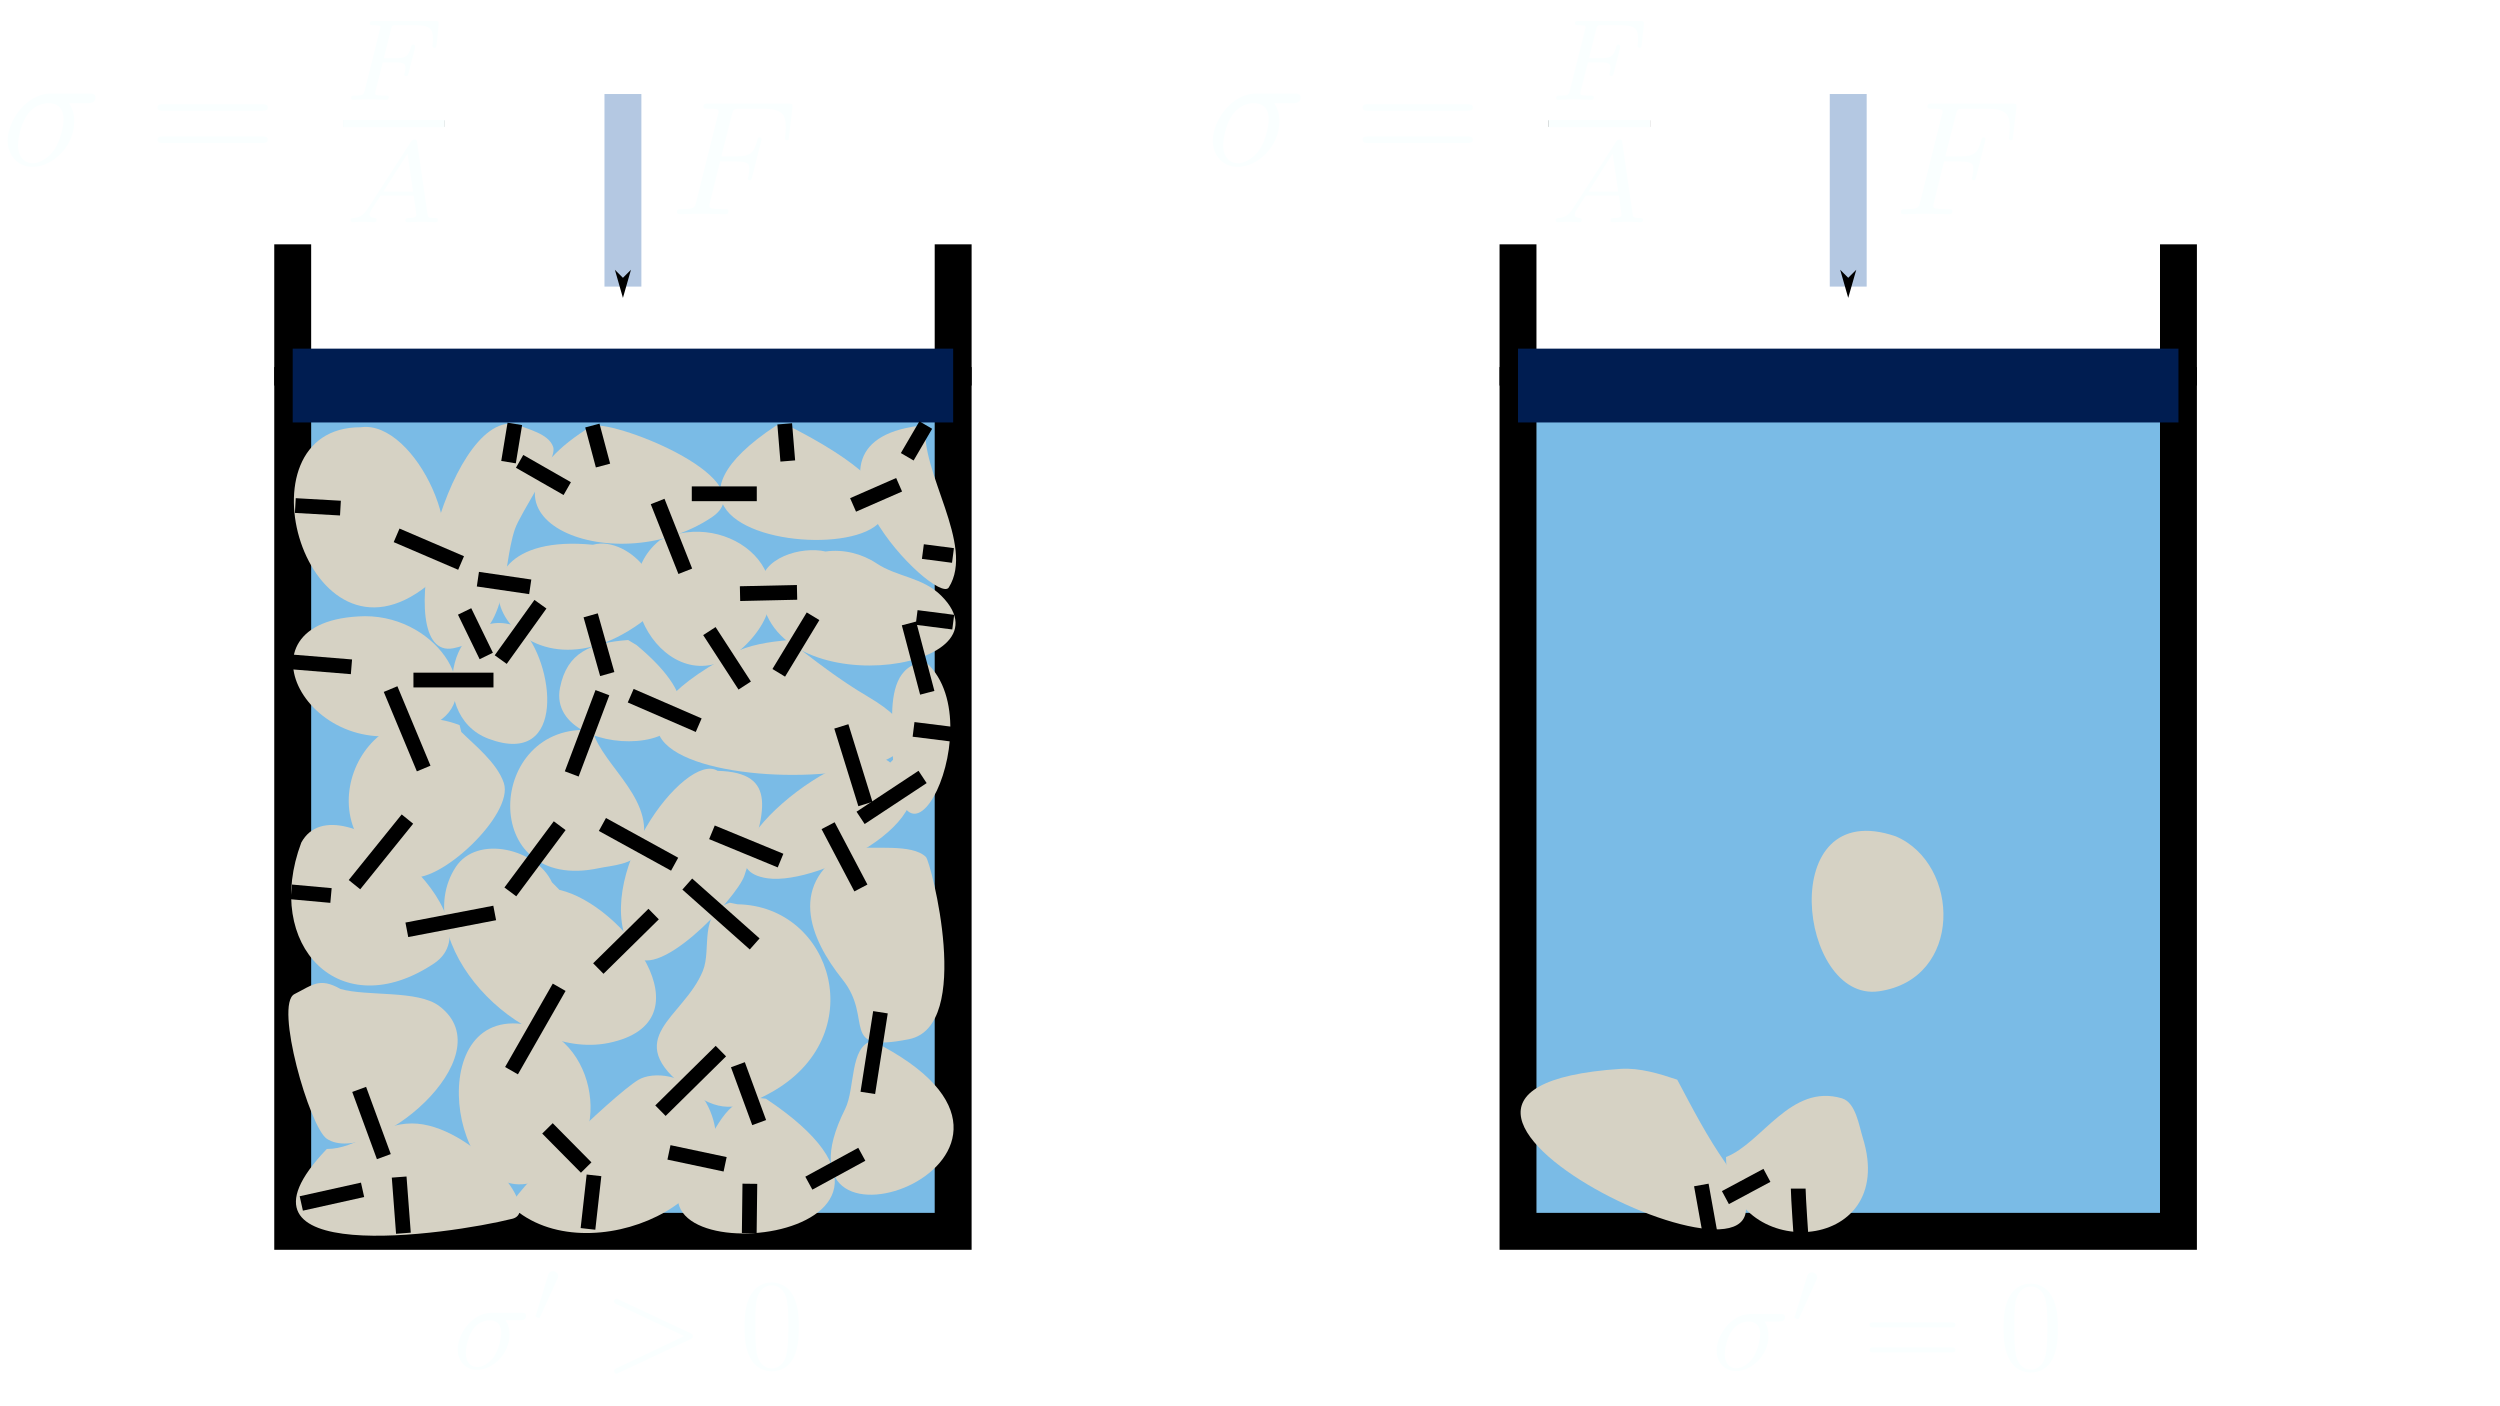 <?xml version="1.0" encoding="UTF-8" standalone="no"?>
<!-- Created with Inkscape (http://www.inkscape.org/) -->

<svg
   width="1280"
   height="720"
   viewBox="0 0 338.667 190.5"
   version="1.1"
   id="svg5"
   inkscape:version="1.1.1 (3bf5ae0d25, 2021-09-20)"
   sodipodi:docname="effective stress.svg.2022_02_10_22_01_41.0.svg"
   inkscape:export-filename="C:\Users\zamcr\OneDrive - University of Maine System\UMaine_docs\Courses\CIE365 Soil Mechanics\CIE365-Soil-mechanics\Water_in_soils\FiguresGeneral\effective_stress_principle.png"
   inkscape:export-xdpi="300"
   inkscape:export-ydpi="300"
   xmlns:inkscape="http://www.inkscape.org/namespaces/inkscape"
   xmlns:sodipodi="http://sodipodi.sourceforge.net/DTD/sodipodi-0.dtd"
   xmlns="http://www.w3.org/2000/svg"
   xmlns:svg="http://www.w3.org/2000/svg"
   xmlns:ns4="http://www.iki.fi/pav/software/textext/">
  <sodipodi:namedview
     id="namedview7"
     pagecolor="#505050"
     bordercolor="#ffffff"
     borderopacity="1"
     inkscape:pageshadow="0"
     inkscape:pageopacity="0"
     inkscape:pagecheckerboard="1"
     inkscape:document-units="mm"
     showgrid="false"
     units="px"
     inkscape:snap-global="true"
     inkscape:zoom="0.8113475"
     inkscape:cx="303.81557"
     inkscape:cy="254.51487"
     inkscape:window-width="2400"
     inkscape:window-height="1276"
     inkscape:window-x="2391"
     inkscape:window-y="-9"
     inkscape:window-maximized="1"
     inkscape:current-layer="layer1" />
  <defs
     id="defs2">
    <marker
       style="overflow:visible;"
       id="marker3762"
       refX="0.0"
       refY="0.0"
       orient="auto"
       inkscape:stockid="Arrow1Send"
       inkscape:isstock="true">
      <path
         transform="scale(0.2) rotate(180) translate(6,0)"
         style="fill-rule:evenodd;fill:context-stroke;stroke:context-stroke;stroke-width:1.0pt;"
         d="M 0.0,0.0 L 5.0,-5.0 L -12.5,0.0 L 5.0,5.0 L 0.0,0.0 z "
         id="path3760" />
    </marker>
    <marker
       style="overflow:visible"
       id="DotS"
       refX="0.0"
       refY="0.0"
       orient="auto"
       inkscape:stockid="DotS"
       inkscape:isstock="true">
      <path
         transform="scale(0.2) translate(7.4, 1)"
         style="fill-rule:evenodd;fill:context-stroke;stroke:context-stroke;stroke-width:1.0pt"
         d="M -2.5,-1.0 C -2.5,1.76 -4.74,4.0 -7.5,4.0 C -10.26,4.0 -12.5,1.76 -12.5,-1.0 C -12.5,-3.76 -10.26,-6.0 -7.5,-6.0 C -4.74,-6.0 -2.5,-3.76 -2.5,-1.0 z "
         id="path1650" />
    </marker>
    <marker
       style="overflow:visible"
       id="CurvyCross"
       refX="0.0"
       refY="0.0"
       orient="auto"
       inkscape:stockid="CurvyCross"
       inkscape:isstock="true">
      <g
         transform="scale(0.6)"
         id="g1777">
        <path
           style="fill:none;fill-rule:evenodd;stroke:context-stroke;stroke-width:1.0pt"
           d="M 4.625,-5.046 C 1.865,-5.046 -0.375,-2.806 -0.375,-0.046 C -0.375,2.714 1.865,4.954 4.625,4.954"
           id="path1773" />
        <path
           style="fill:none;fill-rule:evenodd;stroke:context-stroke;stroke-width:1.0pt"
           d="M -5.413,-5.046 C -2.653,-5.046 -0.413,-2.806 -0.413,-0.046 C -0.413,2.714 -2.653,4.954 -5.413,4.954"
           id="path1775" />
      </g>
    </marker>
    <marker
       style="overflow:visible;"
       id="Arrow1Send"
       refX="0.0"
       refY="0.0"
       orient="auto"
       inkscape:stockid="Arrow1Send"
       inkscape:isstock="true">
      <path
         transform="scale(0.2) rotate(180) translate(6,0)"
         style="fill-rule:evenodd;fill:context-stroke;stroke:context-stroke;stroke-width:1.0pt;"
         d="M 0.0,0.0 L 5.0,-5.0 L -12.5,0.0 L 5.0,5.0 L 0.0,0.0 z "
         id="path1598" />
    </marker>
  </defs>
  <g
     inkscape:label="Layer 1"
     inkscape:groupmode="layer"
     id="layer1">
    <g
       id="g1954"
       transform="translate(-5.544,7.826)">
      <rect
         style="fill:#7abbe6;stroke:#000000;stroke-width:5;stroke-linecap:round;stroke-miterlimit:4;stroke-dasharray:none;stroke-dashoffset:1.446;paint-order:stroke fill markers"
         id="rect853"
         width="89.469"
         height="114.575"
         x="45.196"
         y="44.403" />
      <path
         style="fill:none;stroke:#000000;stroke-width:5;stroke-linecap:butt;stroke-linejoin:miter;stroke-miterlimit:4;stroke-dasharray:none;stroke-opacity:1"
         d="M 45.196,44.403 V 25.273"
         id="path1272" />
      <path
         style="fill:none;stroke:#000000;stroke-width:5;stroke-linecap:butt;stroke-linejoin:miter;stroke-miterlimit:4;stroke-dasharray:none;stroke-opacity:1"
         d="M 134.665,44.403 V 25.273"
         id="path1354" />
      <path
         style="fill:none;stroke:#001d51;stroke-width:10;stroke-linecap:butt;stroke-linejoin:miter;stroke-miterlimit:4;stroke-dasharray:none;stroke-opacity:1"
         d="M 45.196,44.403 H 134.665"
         id="path1407" />
      <path
         style="fill:none;stroke:#b4c8e2;stroke-width:5;stroke-linecap:butt;stroke-linejoin:miter;stroke-miterlimit:4;stroke-dasharray:none;stroke-opacity:1;marker-end:url(#Arrow1Send)"
         d="M 89.93,4.91 V 30.998"
         id="path1581" />
    </g>
    <g
       id="g1966"
       transform="translate(160.443,7.826)">
      <rect
         style="fill:#7abbe6;stroke:#000000;stroke-width:5;stroke-linecap:round;stroke-miterlimit:4;stroke-dasharray:none;stroke-dashoffset:1.446;paint-order:stroke fill markers"
         id="rect1956"
         width="89.469"
         height="114.575"
         x="45.196"
         y="44.403" />
      <path
         style="fill:none;stroke:#000000;stroke-width:5;stroke-linecap:butt;stroke-linejoin:miter;stroke-miterlimit:4;stroke-dasharray:none;stroke-opacity:1"
         d="M 45.196,44.403 V 25.273"
         id="path1958" />
      <path
         style="fill:none;stroke:#000000;stroke-width:5;stroke-linecap:butt;stroke-linejoin:miter;stroke-miterlimit:4;stroke-dasharray:none;stroke-opacity:1"
         d="M 134.665,44.403 V 25.273"
         id="path1960" />
      <path
         style="fill:none;stroke:#001d51;stroke-width:10;stroke-linecap:butt;stroke-linejoin:miter;stroke-miterlimit:4;stroke-dasharray:none;stroke-opacity:1"
         d="M 45.196,44.403 H 134.665"
         id="path1962" />
      <path
         style="fill:none;stroke:#b4c8e2;stroke-width:5;stroke-linecap:butt;stroke-linejoin:miter;stroke-miterlimit:4;stroke-dasharray:none;stroke-opacity:1;marker-end:url(#Arrow1Send)"
         d="M 89.93,4.91 V 30.998"
         id="path1964" />
    </g>
    <path
       style="fill:#d6d2c4;stroke:none;stroke-width:0.265px;stroke-linecap:butt;stroke-linejoin:miter;stroke-opacity:1"
       d="M 48.885,57.878 C 31.586,57.826 41.508,92.419 57.878,79.323 64.433,74.079 56.24,56.827 48.885,57.878 Z"
       id="path2001" />
    <path
       style="fill:#d6d2c4;stroke:none;stroke-width:0.298px;stroke-linecap:butt;stroke-linejoin:miter;stroke-opacity:1"
       d="m 69.742,57.422 c -9.268,-1.391 -17.246,32.178 -8.31,30.391 7.712,-1.543 6.448,-10.517 8.31,-16.104 0.767,-2.301 5.799,-9.355 5.194,-11.169 -0.606,-1.818 -3.544,-2.41 -5.194,-3.117 z"
       id="path2003" />
    <path
       style="fill:#d6d2c4;stroke:none;stroke-width:0.265px;stroke-linecap:butt;stroke-linejoin:miter;stroke-opacity:1"
       d="M 80.245,57.648 C 60.494,69.673 82.938,79.065 96.387,70.099 103.823,65.142 84.033,57.106 80.245,57.648 Z"
       id="path2005" />
    <path
       style="fill:#d6d2c4;stroke:none;stroke-width:0.265px;stroke-linecap:butt;stroke-linejoin:miter;stroke-opacity:1"
       d="m 105.149,57.648 c -30.605,20.19 44.032,21.209 1.153,-0.231"
       id="path2007" />
    <path
       style="fill:#d6d2c4;stroke:none;stroke-width:0.307px;stroke-linecap:butt;stroke-linejoin:miter;stroke-opacity:1"
       d="m 125.41,57.58 c -20.941,1.905 1.463,24.628 3.119,22 3.627,-5.756 -3.967,-15.721 -3.119,-22 z"
       id="path2009" />
    <path
       style="fill:#d6d2c4;stroke:none;stroke-width:0.273px;stroke-linecap:butt;stroke-linejoin:miter;stroke-opacity:1"
       d="M 49.444,83.474 C 30.185,83.796 42.794,105.771 58.647,98.148 66.1,94.563 59.568,83.474 49.444,83.474 Z"
       id="path2013" />
    <path
       style="fill:#d6d2c4;stroke:none;stroke-width:0.277px;stroke-linecap:butt;stroke-linejoin:miter;stroke-opacity:1"
       d="M 89.373,73.191 C 80.693,80.151 91.408,96.698 100.903,87.48 110.333,78.326 98.741,68.645 89.373,73.191 Z"
       id="path2015" />
    <path
       style="fill:#d6d2c4;stroke:none;stroke-width:0.28px;stroke-linecap:butt;stroke-linejoin:miter;stroke-opacity:1"
       d="M 80.319,73.795 C 57.206,71.557 68.924,97.302 86.787,84.365 92.205,80.441 85.377,72.4 80.319,73.795 Z"
       id="path2210" />
    <path
       style="fill:#d6d2c4;stroke:none;stroke-width:0.265px;stroke-linecap:butt;stroke-linejoin:miter;stroke-opacity:1"
       d="m 70.561,85.088 c -9.292,-4.171 -13.123,11.71 -4.381,14.988 10.722,4.021 8.918,-10.451 4.381,-14.988 z"
       id="path2212" />
    <path
       style="fill:#d6d2c4;stroke:none;stroke-width:0.265px;stroke-linecap:butt;stroke-linejoin:miter;stroke-opacity:1"
       d="m 85.088,86.702 c -5.103,0.385 -8.269,1.682 -9.224,6.457 -2.191,10.955 29.159,9.887 10.377,-5.765"
       id="path2214" />
    <path
       style="fill:#d6d2c4;stroke:none;stroke-width:0.265px;stroke-linecap:butt;stroke-linejoin:miter;stroke-opacity:1"
       d="m 111.836,74.711 c -3.289,-0.762 -8.762,0.868 -8.762,4.612 0,16.563 34.814,11.755 24.443,1.384 -2.52,-2.52 -6.004,-2.542 -8.762,-4.381 -1.976,-1.317 -4.491,-1.961 -6.918,-1.614 z"
       id="path2216" />
    <path
       style="fill:#d6d2c4;stroke:none;stroke-width:0.291px;stroke-linecap:butt;stroke-linejoin:miter;stroke-opacity:1"
       d="m 106.759,86.702 c -2.465,0.25 -5.32,0.624 -7.588,1.845 -37.962,20.434 44.487,21.14 18.359,5.797 -3.889,-2.283 -7.209,-4.904 -10.77,-7.642 z"
       id="path2218" />
    <path
       style="fill:#d6d2c4;stroke:none;stroke-width:0.265px;stroke-linecap:butt;stroke-linejoin:miter;stroke-opacity:1"
       d="m 124.057,89.93 c -3.204,1.209 -3.228,5.297 -3.228,8.532 0,28.084 15.004,-1.911 3.689,-9.454"
       id="path2220" />
    <path
       style="fill:#d6d2c4;stroke:none;stroke-width:0.265px;stroke-linecap:butt;stroke-linejoin:miter;stroke-opacity:1"
       d="m 80.245,98.923 c -14.415,-1.234 -15.573,22.213 0.922,18.678 1.581,-0.339 4.807,-0.487 5.534,-2.306 2.691,-6.727 -5.011,-11.314 -6.457,-16.372 z"
       id="path2222" />
    <path
       style="fill:#d6d2c4;stroke:none;stroke-width:0.265px;stroke-linecap:butt;stroke-linejoin:miter;stroke-opacity:1"
       d="m 62.259,98.231 c -13.928,-5.365 -21.97,15.505 -6.918,20.523 3.939,1.313 14.34,-8.401 12.913,-12.682 -0.921,-2.764 -4.085,-5.237 -5.765,-6.918"
       id="path2224" />
    <path
       style="fill:#d6d2c4;stroke:none;stroke-width:0.265px;stroke-linecap:butt;stroke-linejoin:miter;stroke-opacity:1"
       d="m 40.814,114.142 c 4.97,-9.113 26.924,10.413 17.986,16.372 -12.768,8.512 -23.2,-2.467 -17.986,-16.372 z"
       id="path2226" />
    <path
       style="fill:#d6d2c4;stroke:none;stroke-width:0.295px;stroke-linecap:butt;stroke-linejoin:miter;stroke-opacity:1"
       d="m 74.765,119.515 c -2.085,-4.527 -10.126,-6.478 -13.017,-2.074 -6.527,9.943 8.462,26.328 20.674,23.848 14.086,-2.861 1.958,-18.798 -6.636,-20.737"
       id="path2228" />
    <path
       style="fill:#d6d2c4;stroke:none;stroke-width:0.265px;stroke-linecap:butt;stroke-linejoin:miter;stroke-opacity:1"
       d="m 97.213,104.423 c -4.379,-2.728 -17.494,14.756 -11.597,24.584 2.88,4.801 14.23,-7.41 15.219,-10.377 2.867,-8.6 4.685,-13.984 -3.622,-14.208 z"
       id="path2230"
       sodipodi:nodetypes="cssc" />
    <path
       style="fill:#d6d2c4;stroke:none;stroke-width:0.265px;stroke-linecap:butt;stroke-linejoin:miter;stroke-opacity:1"
       d="m 120.599,103.304 c -5.268,-4.624 -28.048,14.045 -16.602,15.68 7.03,1.004 26.349,-8.826 17.294,-16.372"
       id="path2234" />
    <path
       style="fill:#d6d2c4;stroke:none;stroke-width:0.271px;stroke-linecap:butt;stroke-linejoin:miter;stroke-opacity:1"
       d="m 98.869,122.29 c -4.315,1.404 -2.425,6.213 -3.65,9.224 -2.609,6.413 -11.377,9.082 -2.045,16.089 4.091,3.072 6.553,2.982 11.168,0.452 13.809,-7.569 8.544,-25.329 -4.434,-25.554"
       id="path2236" />
    <path
       style="fill:#d6d2c4;stroke:none;stroke-width:0.265px;stroke-linecap:butt;stroke-linejoin:miter;stroke-opacity:1"
       d="m 115.526,114.719 c -9.037,4.74 -5.845,12.409 -1.384,17.986 4.318,5.397 -0.674,10.004 8.993,8.071 8.786,-1.757 2.941,-24.038 2.306,-24.673 -1.868,-1.868 -7.156,-0.989 -9.915,-1.384 z"
       id="path2238" />
    <path
       style="fill:#d6d2c4;stroke:none;stroke-width:0.265px;stroke-linecap:butt;stroke-linejoin:miter;stroke-opacity:1"
       d="m 46.118,133.973 c -2.865,-1.628 -3.83,-0.506 -6.226,0.692 -2.755,1.377 2.058,18.051 4.381,19.6 5.897,3.932 24.385,-11.112 15.219,-17.986 -2.923,-2.192 -9.736,-1.266 -13.374,-2.306 z"
       id="path2240" />
    <path
       style="fill:#d6d2c4;stroke:none;stroke-width:0.265px;stroke-linecap:butt;stroke-linejoin:miter;stroke-opacity:1"
       d="m 44.273,155.648 c -15.5,16.209 16.4,11.638 25.134,9.454 4.244,-1.061 -5.595,-12.913 -13.605,-12.913 -4.566,0 -7.444,3.459 -11.53,3.459 z"
       id="path2242" />
    <path
       style="fill:#d6d2c4;stroke:none;stroke-width:0.265px;stroke-linecap:butt;stroke-linejoin:miter;stroke-opacity:1"
       d="m 73.558,139.392 c -16.415,-5.667 -13.212,22.542 -2.306,20.984 11.465,-1.638 11.055,-17.234 2.306,-20.984 z"
       id="path2244" />
    <path
       style="fill:#d6d2c4;stroke:none;stroke-width:0.265px;stroke-linecap:butt;stroke-linejoin:miter;stroke-opacity:1"
       d="m 95.628,149.322 c -2.548,-3.973 -7.257,-4.194 -9.164,-3.031 -3.592,2.192 -18.076,16.302 -17.152,17.151 10.223,9.389 33.512,-1.137 26.316,-14.12 z"
       id="path2246"
       sodipodi:nodetypes="cscc" />
    <path
       style="fill:#d6d2c4;stroke:none;stroke-width:0.265px;stroke-linecap:butt;stroke-linejoin:miter;stroke-opacity:1"
       d="m 101.921,148.615 c -4.273,0.726 -5.285,5.743 -7.84,8.762 -13.612,16.087 39.72,11.492 9.685,-8.532"
       id="path2248" />
    <path
       style="fill:#d6d2c4;stroke:none;stroke-width:0.265px;stroke-linecap:butt;stroke-linejoin:miter;stroke-opacity:1"
       d="m 118.177,141.006 c -3.095,0.714 -2.311,6.467 -3.689,9.224 -11.799,23.598 35.046,6.454 3.689,-9.224 z"
       id="path2250" />
    <path
       style="fill:none;stroke:#000000;stroke-width:2;stroke-linecap:butt;stroke-linejoin:miter;stroke-miterlimit:3.9;stroke-dasharray:none;stroke-opacity:1"
       d="M 46.118,68.831 40.007,68.485"
       id="path2758"
       sodipodi:nodetypes="cc" />
    <path
       style="fill:none;stroke:#000000;stroke-width:2;stroke-linecap:butt;stroke-linejoin:miter;stroke-miterlimit:3.9;stroke-dasharray:none;stroke-opacity:1"
       d="m 53.727,72.521 4.367,1.874 4.367,1.874"
       id="path2760"
       sodipodi:nodetypes="ccc" />
    <path
       style="fill:none;stroke:#000000;stroke-width:2;stroke-linecap:butt;stroke-linejoin:miter;stroke-miterlimit:3.9;stroke-dasharray:none;stroke-opacity:1"
       d="m 68.889,62.605 0.853,-5.184"
       id="path3012"
       sodipodi:nodetypes="cc" />
    <path
       style="fill:none;stroke:#000000;stroke-width:2;stroke-linecap:butt;stroke-linejoin:miter;stroke-miterlimit:3.9;stroke-dasharray:none;stroke-opacity:1"
       d="M 81.687,63.066 80.245,57.648"
       id="path3014"
       sodipodi:nodetypes="cc" />
    <path
       style="fill:none;stroke:#000000;stroke-width:2;stroke-linecap:butt;stroke-linejoin:miter;stroke-miterlimit:3.9;stroke-dasharray:none;stroke-opacity:1"
       d="m 70.388,62.5 3.228,1.845 3.228,1.845"
       id="path3018"
       sodipodi:nodetypes="ccc" />
    <path
       style="fill:none;stroke:#000000;stroke-width:2;stroke-linecap:butt;stroke-linejoin:miter;stroke-miterlimit:3.9;stroke-dasharray:none;stroke-opacity:1"
       d="m 93.714,66.892 h 8.805"
       id="path3020"
       sodipodi:nodetypes="cc" />
    <path
       style="fill:none;stroke:#000000;stroke-width:2;stroke-linecap:butt;stroke-linejoin:miter;stroke-miterlimit:3.9;stroke-dasharray:none;stroke-opacity:1"
       d="m 115.563,68.4 6.237,-2.731"
       id="path3022"
       sodipodi:nodetypes="cc" />
    <path
       style="fill:none;stroke:#000000;stroke-width:2;stroke-linecap:butt;stroke-linejoin:miter;stroke-miterlimit:3.9;stroke-dasharray:none;stroke-opacity:1"
       d="m 106.717,62.449 -0.415,-5.032"
       id="path3024"
       sodipodi:nodetypes="cc" />
    <path
       style="fill:none;stroke:#000000;stroke-width:2;stroke-linecap:butt;stroke-linejoin:miter;stroke-miterlimit:3.9;stroke-dasharray:none;stroke-opacity:1"
       d="m 122.9,61.878 2.51,-4.298"
       id="path3026"
       sodipodi:nodetypes="cc" />
    <path
       style="fill:none;stroke:#000000;stroke-width:2;stroke-linecap:butt;stroke-linejoin:miter;stroke-miterlimit:3.9;stroke-dasharray:none;stroke-opacity:1"
       d="m 125.02,74.718 4.076,0.53"
       id="path3028"
       sodipodi:nodetypes="cc" />
    <path
       style="fill:none;stroke:#000000;stroke-width:2;stroke-linecap:butt;stroke-linejoin:miter;stroke-miterlimit:3.9;stroke-dasharray:none;stroke-opacity:1"
       d="m 89.087,67.935 1.874,4.727 m 0,0 1.874,4.727"
       id="path3143"
       sodipodi:nodetypes="cccc" />
    <path
       style="fill:none;stroke:#000000;stroke-width:2;stroke-linecap:butt;stroke-linejoin:miter;stroke-miterlimit:3.9;stroke-dasharray:none;stroke-opacity:1"
       d="m 64.738,78.458 7.091,1.038"
       id="path3145"
       sodipodi:nodetypes="cc" />
    <path
       style="fill:none;stroke:#000000;stroke-width:2;stroke-linecap:butt;stroke-linejoin:miter;stroke-miterlimit:3.9;stroke-dasharray:none;stroke-opacity:1"
       d="M 82.263,91.314 80.015,83.358"
       id="path3147"
       sodipodi:nodetypes="cc" />
    <path
       style="fill:none;stroke:#000000;stroke-width:2;stroke-linecap:butt;stroke-linejoin:miter;stroke-miterlimit:3.9;stroke-dasharray:none;stroke-opacity:1"
       d="m 96.098,85.491 4.785,7.379"
       id="path3149"
       sodipodi:nodetypes="cc" />
    <path
       style="fill:none;stroke:#000000;stroke-width:2;stroke-linecap:butt;stroke-linejoin:miter;stroke-miterlimit:3.9;stroke-dasharray:none;stroke-opacity:1"
       d="m 100.249,80.418 7.725,-0.173"
       id="path3151"
       sodipodi:nodetypes="cc" />
    <path
       style="fill:none;stroke:#000000;stroke-width:2;stroke-linecap:butt;stroke-linejoin:miter;stroke-miterlimit:3.9;stroke-dasharray:none;stroke-opacity:1"
       d="m 124.173,83.647 4.958,0.634"
       id="path3153"
       sodipodi:nodetypes="cc" />
    <path
       style="fill:none;stroke:#000000;stroke-width:2;stroke-linecap:butt;stroke-linejoin:miter;stroke-miterlimit:3.9;stroke-dasharray:none;stroke-opacity:1"
       d="M 125.614,93.85 123.135,84.454"
       id="path3155"
       sodipodi:nodetypes="cc" />
    <path
       style="fill:none;stroke:#000000;stroke-width:2;stroke-linecap:butt;stroke-linejoin:miter;stroke-miterlimit:3.9;stroke-dasharray:none;stroke-opacity:1"
       d="m 105.495,91.146 4.647,-7.663"
       id="path3157"
       sodipodi:nodetypes="cc" />
    <path
       style="fill:none;stroke:#000000;stroke-width:2;stroke-linecap:butt;stroke-linejoin:miter;stroke-miterlimit:3.9;stroke-dasharray:none;stroke-opacity:1"
       d="m 85.439,94.244 9.212,3.995"
       id="path3159"
       sodipodi:nodetypes="cc" />
    <path
       style="fill:none;stroke:#000000;stroke-width:2;stroke-linecap:butt;stroke-linejoin:miter;stroke-miterlimit:3.9;stroke-dasharray:none;stroke-opacity:1"
       d="m 62.938,82.83 2.935,6.033"
       id="path3161"
       sodipodi:nodetypes="cc" />
    <path
       style="fill:none;stroke:#000000;stroke-width:2;stroke-linecap:butt;stroke-linejoin:miter;stroke-miterlimit:3.9;stroke-dasharray:none;stroke-opacity:1"
       d="m 67.83,89.352 5.381,-7.5"
       id="path3163"
       sodipodi:nodetypes="cc" />
    <path
       style="fill:none;stroke:#000000;stroke-width:2;stroke-linecap:butt;stroke-linejoin:miter;stroke-miterlimit:3.9;stroke-dasharray:none;stroke-opacity:1"
       d="M 56.008,92.124 H 66.851"
       id="path3165"
       sodipodi:nodetypes="cc" />
    <path
       style="fill:none;stroke:#000000;stroke-width:2;stroke-linecap:butt;stroke-linejoin:miter;stroke-miterlimit:3.9;stroke-dasharray:none;stroke-opacity:1"
       d="M 47.611,90.331 39.622,89.678"
       id="path3280"
       sodipodi:nodetypes="cc" />
    <path
       style="fill:none;stroke:#000000;stroke-width:2;stroke-linecap:butt;stroke-linejoin:miter;stroke-miterlimit:3.9;stroke-dasharray:none;stroke-opacity:1"
       d="M 57.394,104.109 52.91,93.347"
       id="path3282"
       sodipodi:nodetypes="cc" />
    <path
       style="fill:none;stroke:#000000;stroke-width:2;stroke-linecap:butt;stroke-linejoin:miter;stroke-miterlimit:3.9;stroke-dasharray:none;stroke-opacity:1"
       d="M 77.45,104.842 81.607,93.836"
       id="path3284"
       sodipodi:nodetypes="cc" />
    <path
       style="fill:none;stroke:#000000;stroke-width:2;stroke-linecap:butt;stroke-linejoin:miter;stroke-miterlimit:3.9;stroke-dasharray:none;stroke-opacity:1"
       d="m 81.607,111.69 9.783,5.381"
       id="path3286"
       sodipodi:nodetypes="cc" />
    <path
       style="fill:none;stroke:#000000;stroke-width:2;stroke-linecap:butt;stroke-linejoin:miter;stroke-miterlimit:3.9;stroke-dasharray:none;stroke-opacity:1"
       d="m 96.445,112.75 9.294,3.832"
       id="path3288"
       sodipodi:nodetypes="cc" />
    <path
       style="fill:none;stroke:#000000;stroke-width:2;stroke-linecap:butt;stroke-linejoin:miter;stroke-miterlimit:3.9;stroke-dasharray:none;stroke-opacity:1"
       d="M 117.234,108.919 113.973,98.402"
       id="path3290"
       sodipodi:nodetypes="cc" />
    <path
       style="fill:none;stroke:#000000;stroke-width:2;stroke-linecap:butt;stroke-linejoin:miter;stroke-miterlimit:3.9;stroke-dasharray:none;stroke-opacity:1"
       d="m 116.582,110.794 8.397,-5.544"
       id="path3292"
       sodipodi:nodetypes="cc" />
    <path
       style="fill:none;stroke:#000000;stroke-width:2;stroke-linecap:butt;stroke-linejoin:miter;stroke-miterlimit:3.9;stroke-dasharray:none;stroke-opacity:1"
       d="m 102.233,127.873 -9.131,-8.112"
       id="path3618"
       sodipodi:nodetypes="cc" />
    <path
       style="fill:none;stroke:#000000;stroke-width:2;stroke-linecap:butt;stroke-linejoin:miter;stroke-miterlimit:3.9;stroke-dasharray:none;stroke-opacity:1"
       d="m 112.18,111.854 4.443,8.438"
       id="path3620"
       sodipodi:nodetypes="cc" />
    <path
       style="fill:none;stroke:#000000;stroke-width:2;stroke-linecap:butt;stroke-linejoin:miter;stroke-miterlimit:3.9;stroke-dasharray:none;stroke-opacity:1"
       d="m 48.019,119.843 7.174,-8.886"
       id="path3622"
       sodipodi:nodetypes="cc" />
    <path
       style="fill:none;stroke:#000000;stroke-width:2;stroke-linecap:butt;stroke-linejoin:miter;stroke-miterlimit:3.9;stroke-dasharray:none;stroke-opacity:1"
       d="m 55.112,125.958 11.903,-2.283"
       id="path3624"
       sodipodi:nodetypes="cc" />
    <path
       style="fill:none;stroke:#000000;stroke-width:2;stroke-linecap:butt;stroke-linejoin:miter;stroke-miterlimit:3.9;stroke-dasharray:none;stroke-opacity:1"
       d="m 44.839,121.311 -5.381,-0.489"
       id="path3626"
       sodipodi:nodetypes="cc" />
    <path
       style="fill:none;stroke:#000000;stroke-width:2;stroke-linecap:butt;stroke-linejoin:miter;stroke-miterlimit:3.9;stroke-dasharray:none;stroke-opacity:1"
       d="m 123.756,98.809 5.218,0.652"
       id="path3628"
       sodipodi:nodetypes="cc" />
    <path
       style="fill:none;stroke:#000000;stroke-width:2;stroke-linecap:butt;stroke-linejoin:miter;stroke-miterlimit:3.9;stroke-dasharray:none;stroke-opacity:1"
       d="m 119.272,137.127 -1.712,10.924"
       id="path3630"
       sodipodi:nodetypes="cc" />
    <path
       style="fill:none;stroke:#000000;stroke-width:2;stroke-linecap:butt;stroke-linejoin:miter;stroke-miterlimit:3.9;stroke-dasharray:none;stroke-opacity:1"
       d="m 109.571,160.28 7.174,-3.913"
       id="path3632"
       sodipodi:nodetypes="cc" />
    <path
       style="fill:none;stroke:#000000;stroke-width:2;stroke-linecap:butt;stroke-linejoin:miter;stroke-miterlimit:3.9;stroke-dasharray:none;stroke-opacity:1"
       d="m 101.581,160.361 -0.082,6.685"
       id="path3634"
       sodipodi:nodetypes="cc" />
    <path
       style="fill:none;stroke:#000000;stroke-width:2;stroke-linecap:butt;stroke-linejoin:miter;stroke-miterlimit:3.9;stroke-dasharray:none;stroke-opacity:1"
       d="m 80.466,159.22 -0.815,7.256"
       id="path3636"
       sodipodi:nodetypes="cc" />
    <path
       style="fill:none;stroke:#000000;stroke-width:2;stroke-linecap:butt;stroke-linejoin:miter;stroke-miterlimit:3.9;stroke-dasharray:none;stroke-opacity:1"
       d="m 54.073,159.453 0.576,7.609"
       id="path3638"
       sodipodi:nodetypes="cc" />
    <path
       style="fill:none;stroke:#000000;stroke-width:2;stroke-linecap:butt;stroke-linejoin:miter;stroke-miterlimit:3.9;stroke-dasharray:none;stroke-opacity:1"
       d="m 49.116,161.182 -8.301,1.845"
       id="path3640"
       sodipodi:nodetypes="cc" />
    <path
       style="fill:none;stroke:#000000;stroke-width:2;stroke-linecap:butt;stroke-linejoin:miter;stroke-miterlimit:3.9;stroke-dasharray:none;stroke-opacity:1"
       d="m 48.655,147.578 3.344,9.108"
       id="path3642"
       sodipodi:nodetypes="cc" />
    <path
       style="fill:none;stroke:#000000;stroke-width:2;stroke-linecap:butt;stroke-linejoin:miter;stroke-miterlimit:3.9;stroke-dasharray:none;stroke-opacity:1"
       d="m 75.749,133.742 -6.457,11.299"
       id="path3644"
       sodipodi:nodetypes="cc" />
    <path
       style="fill:none;stroke:#000000;stroke-width:2;stroke-linecap:butt;stroke-linejoin:miter;stroke-miterlimit:3.9;stroke-dasharray:none;stroke-opacity:1"
       d="m 81.052,131.206 7.494,-7.379"
       id="path3646"
       sodipodi:nodetypes="cc" />
    <path
       style="fill:none;stroke:#000000;stroke-width:2;stroke-linecap:butt;stroke-linejoin:miter;stroke-miterlimit:3.9;stroke-dasharray:none;stroke-opacity:1"
       d="m 97.655,142.389 -8.186,8.071"
       id="path3648"
       sodipodi:nodetypes="cc" />
    <path
       style="fill:none;stroke:#000000;stroke-width:2;stroke-linecap:butt;stroke-linejoin:miter;stroke-miterlimit:3.9;stroke-dasharray:none;stroke-opacity:1"
       d="m 99.961,144.234 2.882,7.84"
       id="path3650"
       sodipodi:nodetypes="cc" />
    <path
       style="fill:none;stroke:#000000;stroke-width:2;stroke-linecap:butt;stroke-linejoin:miter;stroke-miterlimit:3.9;stroke-dasharray:none;stroke-opacity:1"
       d="m 98.231,157.724 -7.609,-1.614"
       id="path3652"
       sodipodi:nodetypes="cc" />
    <path
       style="fill:none;stroke:#000000;stroke-width:2;stroke-linecap:butt;stroke-linejoin:miter;stroke-miterlimit:3.9;stroke-dasharray:none;stroke-opacity:1"
       d="m 74.162,152.858 5.246,5.304"
       id="path3654"
       sodipodi:nodetypes="cc" />
    <path
       style="fill:none;stroke:#000000;stroke-width:2;stroke-linecap:butt;stroke-linejoin:miter;stroke-opacity:1;stroke-miterlimit:4;stroke-dasharray:none"
       d="m 75.819,111.854 -6.685,8.968"
       id="path9568" />
    <path
       style="fill:#d6d2c4;stroke:none;stroke-width:0.291px;stroke-linecap:butt;stroke-linejoin:miter;stroke-opacity:1"
       d="m 227.212,146.264 c -2.347,-0.795 -5.1,-1.638 -7.67,-1.468 -43.018,2.854 31.717,37.682 14.302,12.888 -2.592,-3.69 -4.527,-7.452 -6.632,-11.42 z"
       id="path9650" />
    <path
       style="fill:#d6d2c4;stroke:none;stroke-width:0.265px;stroke-linecap:butt;stroke-linejoin:miter;stroke-opacity:1"
       d="m 233.82,156.739 c 0.114,14.468 23.567,13.437 18.511,-2.658 -0.485,-1.543 -0.933,-4.74 -2.811,-5.295 -6.948,-2.053 -10.798,6.043 -15.699,7.953 z"
       id="path9652" />
    <path
       style="fill:#d6d2c4;stroke:none;stroke-width:0.265px;stroke-linecap:butt;stroke-linejoin:miter;stroke-opacity:1"
       d="m 256.828,113.303 c -16.415,-5.667 -13.212,22.542 -2.306,20.984 11.465,-1.638 11.055,-17.234 2.306,-20.984 z"
       id="path9654" />
    <path
       style="fill:none;stroke:#000000;stroke-width:2;stroke-linecap:butt;stroke-linejoin:miter;stroke-opacity:1;stroke-miterlimit:4;stroke-dasharray:none"
       d="m 230.474,160.524 1.304,7.256"
       id="path9689" />
    <path
       style="fill:none;stroke:#000000;stroke-width:2;stroke-linecap:butt;stroke-linejoin:miter;stroke-opacity:1;stroke-miterlimit:4;stroke-dasharray:none"
       d="m 243.599,161.014 c 0,1.06 0.408,6.93 0.408,6.93"
       id="path9691" />
    <path
       style="fill:none;stroke:#000000;stroke-width:2;stroke-linecap:butt;stroke-linejoin:miter;stroke-opacity:1;stroke-miterlimit:4;stroke-dasharray:none"
       d="m 233.735,162.237 5.625,-3.016"
       id="path9693" />
    <g
       id="g10825">
      <g
         transform="matrix(2.254,0,0,2.254,1.037,2.848)"
         ns4:version="1.1.0"
         ns4:texconverter="pdflatex"
         ns4:pdfconverter="inkscape"
         ns4:text="$\\sigma=\\frac{F}{A}$"
         ns4:preamble="C:\\Users\\zamcr\\AppData\\Roaming\\inkscape\\extensions\\textext\\default_packages.tex"
         ns4:scale="1.5"
         ns4:alignment="middle center"
         ns4:inkscapeversion="1.1.1"
         ns4:jacobian_sqrt="0.529167"
         id="g10131"
         style="fill:#faffff">
        <defs
           id="id-e416e1e2-2319-4eba-8dd2-77c1da45e3ad">
          <g
             id="id-dda0e765-ba17-4ffa-952c-f16da6e17bcd">
            <symbol
               overflow="visible"
               id="id-0c794e9c-1bd3-4364-be48-dad970c9899b">
              <path
                 style="stroke:none"
                 d=""
                 id="id-9c94affa-df6e-4802-bd52-0a8cb0f06791" />
            </symbol>
            <symbol
               overflow="visible"
               id="id-d6454b20-f7ac-48e2-8783-b4b39ef300aa">
              <path
                 style="stroke:none"
                 d="m 5.156,-3.719 c 0.141,0 0.5,0 0.5,-0.344 0,-0.234 -0.219,-0.234 -0.391,-0.234 h -2.281 c -1.5,0 -2.609,1.641 -2.609,2.828 0,0.875 0.594,1.578 1.5,1.578 1.172,0 2.5,-1.203 2.5,-2.734 0,-0.172 0,-0.656 -0.312,-1.094 z M 1.891,-0.109 C 1.391,-0.109 1,-0.469 1,-1.188 c 0,-0.297 0.109,-1.109 0.469,-1.703 0.422,-0.688 1.016,-0.828 1.359,-0.828 0.828,0 0.906,0.656 0.906,0.969 0,0.469 -0.203,1.281 -0.531,1.797 -0.391,0.578 -0.938,0.844 -1.312,0.844 z m 0,0"
                 id="id-b569746a-76a7-4620-aee3-cd042488b4e0" />
            </symbol>
            <symbol
               overflow="visible"
               id="id-5802b8bb-62e9-4a78-a387-c9050cb1168b">
              <path
                 style="stroke:none"
                 d=""
                 id="id-69745896-7003-4fb1-b5f3-c0e17b22c713" />
            </symbol>
            <symbol
               overflow="visible"
               id="id-cdfd0aab-5df7-432c-956f-2ab2e9356dfd">
              <path
                 style="stroke:none"
                 d="m 6.844,-3.266 c 0.156,0 0.344,0 0.344,-0.188 C 7.188,-3.656 7,-3.656 6.859,-3.656 h -5.969 c -0.141,0 -0.328,0 -0.328,0.203 0,0.188 0.188,0.188 0.328,0.188 z m 0.016,1.938 c 0.141,0 0.328,0 0.328,-0.203 0,-0.188 -0.188,-0.188 -0.344,-0.188 H 0.891 c -0.141,0 -0.328,0 -0.328,0.188 0,0.203 0.188,0.203 0.328,0.203 z m 0,0"
                 id="id-5e6a5507-dcf0-4163-a0b8-b5edc07085d5" />
            </symbol>
            <symbol
               overflow="visible"
               id="id-33966dd4-b1bd-4405-a819-af4929d5704b">
              <path
                 style="stroke:none"
                 d=""
                 id="id-16088640-37c8-4f8a-81da-d81a75a07dd7" />
            </symbol>
            <symbol
               overflow="visible"
               id="id-137a58c4-58d1-4946-a87e-9b8f7ea8f1b4">
              <path
                 style="stroke:none"
                 d="M 2.391,-2.25 H 3.125 c 0.531,0 0.625,0.094 0.625,0.312 0,0.109 0,0.125 -0.047,0.328 -0.016,0.031 -0.031,0.062 -0.031,0.078 0,0.062 0.062,0.109 0.125,0.109 0.094,0 0.094,-0.047 0.141,-0.172 l 0.375,-1.469 c 0,-0.031 0.016,-0.125 0.016,-0.141 0,-0.078 -0.047,-0.109 -0.109,-0.109 -0.094,0 -0.109,0.047 -0.141,0.172 C 3.938,-2.594 3.734,-2.5 3.141,-2.5 h -0.688 l 0.438,-1.75 c 0.047,-0.203 0.062,-0.234 0.344,-0.234 H 4.312 c 0.922,0 1.094,0.219 1.094,0.812 0,0.219 -0.031,0.375 -0.031,0.422 0,0.062 0.031,0.125 0.125,0.125 0.109,0 0.109,-0.062 0.125,-0.188 L 5.75,-4.516 c 0.016,-0.219 -0.031,-0.219 -0.203,-0.219 h -3.719 c -0.141,0 -0.219,0 -0.219,0.156 0,0.094 0.078,0.094 0.219,0.094 0,0 0.141,0 0.266,0.016 C 2.234,-4.453 2.25,-4.438 2.25,-4.375 c 0,0.047 -0.016,0.125 -0.031,0.156 L 1.312,-0.578 C 1.234,-0.297 1.234,-0.25 0.688,-0.25 c -0.109,0 -0.203,0 -0.203,0.141 C 0.484,-0.031 0.531,0 0.594,0 0.797,0 1.312,-0.031 1.516,-0.031 l 0.531,0.016 C 2.234,-0.016 2.422,0 2.594,0 2.641,0 2.75,0 2.75,-0.156 2.75,-0.25 2.672,-0.25 2.516,-0.25 c -0.016,0 -0.188,0 -0.375,-0.016 C 2,-0.281 1.938,-0.281 1.938,-0.391 c 0,-0.016 0,-0.047 0.016,-0.125 z m 0,0"
                 id="id-836dd45b-8df4-4288-838f-44fd88ca3b8f" />
            </symbol>
            <symbol
               overflow="visible"
               id="id-74ce38ea-c065-44a4-9a79-2f65d3052850">
              <path
                 style="stroke:none"
                 d="m 1.438,-0.844 c -0.25,0.391 -0.469,0.562 -0.875,0.594 -0.078,0 -0.172,0 -0.172,0.141 C 0.391,-0.031 0.453,0 0.5,0 0.672,0 0.906,-0.031 1.094,-0.031 1.312,-0.031 1.609,0 1.812,0 1.844,0 1.953,0 1.953,-0.156 1.953,-0.25 1.859,-0.25 1.828,-0.25 1.781,-0.266 1.531,-0.266 1.531,-0.453 c 0,-0.094 0.062,-0.203 0.094,-0.266 l 0.562,-0.875 h 2 L 4.344,-0.438 C 4.328,-0.359 4.281,-0.25 3.875,-0.25 c -0.094,0 -0.188,0 -0.188,0.156 C 3.688,-0.062 3.703,0 3.797,0 4,0 4.5,-0.031 4.703,-0.031 c 0.125,0 0.281,0.016 0.406,0.016 C 5.234,-0.016 5.375,0 5.5,0 5.594,0 5.641,-0.062 5.641,-0.141 5.641,-0.25 5.562,-0.25 5.453,-0.25 c -0.406,0 -0.422,-0.062 -0.438,-0.219 l -0.625,-4.312 C 4.375,-4.922 4.359,-4.969 4.234,-4.969 4.094,-4.969 4.062,-4.906 4,-4.812 Z m 0.922,-1 L 3.812,-4.125 4.141,-1.844 Z m 0,0"
                 id="id-67977ad9-4a30-4371-b12e-9534f89cd2cd" />
            </symbol>
          </g>
        </defs>
        <g
           id="id-751b560c-a29a-48db-af0f-cd33ca69c872"
           transform="translate(-149.087,-126.108)"
           style="fill:#faffff">
          <g
             style="fill:#faffff;fill-opacity:1"
             id="id-29a31631-09ca-44e0-aaff-17f176b4d628">
            <g
               transform="translate(148.712,134.765)"
               id="g10114"
               style="fill:#faffff">
              <path
                 style="fill:#faffff;stroke:none"
                 d="m 5.156,-3.719 c 0.141,0 0.5,0 0.5,-0.344 0,-0.234 -0.219,-0.234 -0.391,-0.234 h -2.281 c -1.5,0 -2.609,1.641 -2.609,2.828 0,0.875 0.594,1.578 1.5,1.578 1.172,0 2.5,-1.203 2.5,-2.734 0,-0.172 0,-0.656 -0.312,-1.094 z M 1.891,-0.109 C 1.391,-0.109 1,-0.469 1,-1.188 c 0,-0.297 0.109,-1.109 0.469,-1.703 0.422,-0.688 1.016,-0.828 1.359,-0.828 0.828,0 0.906,0.656 0.906,0.969 0,0.469 -0.203,1.281 -0.531,1.797 -0.391,0.578 -0.938,0.844 -1.312,0.844 z m 0,0"
                 id="id-e3fdb519-6337-46fb-962e-03a15a10cea9" />
            </g>
          </g>
          <g
             style="fill:#faffff;fill-opacity:1"
             id="id-c5d62aef-67d5-4aa1-b449-7e60ee310fc4">
            <g
               transform="translate(157.53,134.765)"
               id="g10118"
               style="fill:#faffff">
              <path
                 style="fill:#faffff;stroke:none"
                 d="m 6.844,-3.266 c 0.156,0 0.344,0 0.344,-0.188 C 7.188,-3.656 7,-3.656 6.859,-3.656 h -5.969 c -0.141,0 -0.328,0 -0.328,0.203 0,0.188 0.188,0.188 0.328,0.188 z m 0.016,1.938 c 0.141,0 0.328,0 0.328,-0.203 0,-0.188 -0.188,-0.188 -0.344,-0.188 H 0.891 c -0.141,0 -0.328,0 -0.328,0.188 0,0.203 0.188,0.203 0.328,0.203 z m 0,0"
                 id="id-204dee23-da63-4b1c-89a5-c268c5f7df22" />
            </g>
          </g>
          <g
             style="fill:#faffff;fill-opacity:1"
             id="id-59528a3c-886c-400b-a09e-74b0e13e62f4">
            <g
               transform="translate(169.241,130.842)"
               id="g10122"
               style="fill:#faffff">
              <path
                 style="fill:#faffff;stroke:none"
                 d="M 2.391,-2.25 H 3.125 c 0.531,0 0.625,0.094 0.625,0.312 0,0.109 0,0.125 -0.047,0.328 -0.016,0.031 -0.031,0.062 -0.031,0.078 0,0.062 0.062,0.109 0.125,0.109 0.094,0 0.094,-0.047 0.141,-0.172 l 0.375,-1.469 c 0,-0.031 0.016,-0.125 0.016,-0.141 0,-0.078 -0.047,-0.109 -0.109,-0.109 -0.094,0 -0.109,0.047 -0.141,0.172 C 3.938,-2.594 3.734,-2.5 3.141,-2.5 h -0.688 l 0.438,-1.75 c 0.047,-0.203 0.062,-0.234 0.344,-0.234 H 4.312 c 0.922,0 1.094,0.219 1.094,0.812 0,0.219 -0.031,0.375 -0.031,0.422 0,0.062 0.031,0.125 0.125,0.125 0.109,0 0.109,-0.062 0.125,-0.188 L 5.75,-4.516 c 0.016,-0.219 -0.031,-0.219 -0.203,-0.219 h -3.719 c -0.141,0 -0.219,0 -0.219,0.156 0,0.094 0.078,0.094 0.219,0.094 0,0 0.141,0 0.266,0.016 C 2.234,-4.453 2.25,-4.438 2.25,-4.375 c 0,0.047 -0.016,0.125 -0.031,0.156 L 1.312,-0.578 C 1.234,-0.297 1.234,-0.25 0.688,-0.25 c -0.109,0 -0.203,0 -0.203,0.141 C 0.484,-0.031 0.531,0 0.594,0 0.797,0 1.312,-0.031 1.516,-0.031 l 0.531,0.016 C 2.234,-0.016 2.422,0 2.594,0 2.641,0 2.75,0 2.75,-0.156 2.75,-0.25 2.672,-0.25 2.516,-0.25 c -0.016,0 -0.188,0 -0.375,-0.016 C 2,-0.281 1.938,-0.281 1.938,-0.391 c 0,-0.016 0,-0.047 0.016,-0.125 z m 0,0"
                 id="id-c93f1685-4981-448c-838f-b3ff1932fe16" />
            </g>
          </g>
          <path
             style="fill:#faffff;stroke:#000000;stroke-width:0.398;stroke-linecap:butt;stroke-linejoin:miter;stroke-miterlimit:10;stroke-opacity:1"
             d="M 0.001,5.625e-4 H 6.126"
             transform="matrix(1,0,0,-1,169.241,132.274)"
             id="id-4d0263b8-80ef-429d-a990-d943a6494a77" />
          <g
             style="fill:#faffff;fill-opacity:1"
             id="id-84bb7670-2fcd-4244-825e-359f6255f602">
            <g
               transform="translate(169.308,138.2)"
               id="g10127"
               style="fill:#faffff">
              <path
                 style="fill:#faffff;stroke:none"
                 d="m 1.438,-0.844 c -0.25,0.391 -0.469,0.562 -0.875,0.594 -0.078,0 -0.172,0 -0.172,0.141 C 0.391,-0.031 0.453,0 0.5,0 0.672,0 0.906,-0.031 1.094,-0.031 1.312,-0.031 1.609,0 1.812,0 1.844,0 1.953,0 1.953,-0.156 1.953,-0.25 1.859,-0.25 1.828,-0.25 1.781,-0.266 1.531,-0.266 1.531,-0.453 c 0,-0.094 0.062,-0.203 0.094,-0.266 l 0.562,-0.875 h 2 L 4.344,-0.438 C 4.328,-0.359 4.281,-0.25 3.875,-0.25 c -0.094,0 -0.188,0 -0.188,0.156 C 3.688,-0.062 3.703,0 3.797,0 4,0 4.5,-0.031 4.703,-0.031 c 0.125,0 0.281,0.016 0.406,0.016 C 5.234,-0.016 5.375,0 5.5,0 5.594,0 5.641,-0.062 5.641,-0.141 5.641,-0.25 5.562,-0.25 5.453,-0.25 c -0.406,0 -0.422,-0.062 -0.438,-0.219 l -0.625,-4.312 C 4.375,-4.922 4.359,-4.969 4.234,-4.969 4.094,-4.969 4.062,-4.906 4,-4.812 Z m 0.922,-1 L 3.812,-4.125 4.141,-1.844 Z m 0,0"
                 id="id-5c8207a3-1540-43e8-af04-20341bb25a1e" />
            </g>
          </g>
        </g>
      </g>
      <path
         style="fill:#faffff;stroke:#faffff;stroke-width:1;stroke-linecap:butt;stroke-linejoin:miter;stroke-opacity:1;stroke-miterlimit:4;stroke-dasharray:none"
         d="M 60.272,16.744 H 46.466"
         id="path10547" />
    </g>
    <g
       id="g10905"
       transform="translate(163.258)">
      <g
         transform="matrix(2.254,0,0,2.254,1.037,2.848)"
         ns4:version="1.1.0"
         ns4:texconverter="pdflatex"
         ns4:pdfconverter="inkscape"
         ns4:text="$\\sigma=\\frac{F}{A}$"
         ns4:preamble="C:\\Users\\zamcr\\AppData\\Roaming\\inkscape\\extensions\\textext\\default_packages.tex"
         ns4:scale="1.5"
         ns4:alignment="middle center"
         ns4:inkscapeversion="1.1.1"
         ns4:jacobian_sqrt="0.529167"
         id="g10901"
         style="fill:#faffff">
        <defs
           id="defs10871">
          <g
             id="g10869">
            <symbol
               overflow="visible"
               id="symbol10843">
              <path
                 style="stroke:none"
                 d=""
                 id="path10841" />
            </symbol>
            <symbol
               overflow="visible"
               id="symbol10847">
              <path
                 style="stroke:none"
                 d="m 5.156,-3.719 c 0.141,0 0.5,0 0.5,-0.344 0,-0.234 -0.219,-0.234 -0.391,-0.234 h -2.281 c -1.5,0 -2.609,1.641 -2.609,2.828 0,0.875 0.594,1.578 1.5,1.578 1.172,0 2.5,-1.203 2.5,-2.734 0,-0.172 0,-0.656 -0.312,-1.094 z M 1.891,-0.109 C 1.391,-0.109 1,-0.469 1,-1.188 c 0,-0.297 0.109,-1.109 0.469,-1.703 0.422,-0.688 1.016,-0.828 1.359,-0.828 0.828,0 0.906,0.656 0.906,0.969 0,0.469 -0.203,1.281 -0.531,1.797 -0.391,0.578 -0.938,0.844 -1.312,0.844 z m 0,0"
                 id="path10845" />
            </symbol>
            <symbol
               overflow="visible"
               id="symbol10851">
              <path
                 style="stroke:none"
                 d=""
                 id="path10849" />
            </symbol>
            <symbol
               overflow="visible"
               id="symbol10855">
              <path
                 style="stroke:none"
                 d="m 6.844,-3.266 c 0.156,0 0.344,0 0.344,-0.188 C 7.188,-3.656 7,-3.656 6.859,-3.656 h -5.969 c -0.141,0 -0.328,0 -0.328,0.203 0,0.188 0.188,0.188 0.328,0.188 z m 0.016,1.938 c 0.141,0 0.328,0 0.328,-0.203 0,-0.188 -0.188,-0.188 -0.344,-0.188 H 0.891 c -0.141,0 -0.328,0 -0.328,0.188 0,0.203 0.188,0.203 0.328,0.203 z m 0,0"
                 id="path10853" />
            </symbol>
            <symbol
               overflow="visible"
               id="symbol10859">
              <path
                 style="stroke:none"
                 d=""
                 id="path10857" />
            </symbol>
            <symbol
               overflow="visible"
               id="symbol10863">
              <path
                 style="stroke:none"
                 d="M 2.391,-2.25 H 3.125 c 0.531,0 0.625,0.094 0.625,0.312 0,0.109 0,0.125 -0.047,0.328 -0.016,0.031 -0.031,0.062 -0.031,0.078 0,0.062 0.062,0.109 0.125,0.109 0.094,0 0.094,-0.047 0.141,-0.172 l 0.375,-1.469 c 0,-0.031 0.016,-0.125 0.016,-0.141 0,-0.078 -0.047,-0.109 -0.109,-0.109 -0.094,0 -0.109,0.047 -0.141,0.172 C 3.938,-2.594 3.734,-2.5 3.141,-2.5 h -0.688 l 0.438,-1.75 c 0.047,-0.203 0.062,-0.234 0.344,-0.234 H 4.312 c 0.922,0 1.094,0.219 1.094,0.812 0,0.219 -0.031,0.375 -0.031,0.422 0,0.062 0.031,0.125 0.125,0.125 0.109,0 0.109,-0.062 0.125,-0.188 L 5.75,-4.516 c 0.016,-0.219 -0.031,-0.219 -0.203,-0.219 h -3.719 c -0.141,0 -0.219,0 -0.219,0.156 0,0.094 0.078,0.094 0.219,0.094 0,0 0.141,0 0.266,0.016 C 2.234,-4.453 2.25,-4.438 2.25,-4.375 c 0,0.047 -0.016,0.125 -0.031,0.156 L 1.312,-0.578 C 1.234,-0.297 1.234,-0.25 0.688,-0.25 c -0.109,0 -0.203,0 -0.203,0.141 C 0.484,-0.031 0.531,0 0.594,0 0.797,0 1.312,-0.031 1.516,-0.031 l 0.531,0.016 C 2.234,-0.016 2.422,0 2.594,0 2.641,0 2.75,0 2.75,-0.156 2.75,-0.25 2.672,-0.25 2.516,-0.25 c -0.016,0 -0.188,0 -0.375,-0.016 C 2,-0.281 1.938,-0.281 1.938,-0.391 c 0,-0.016 0,-0.047 0.016,-0.125 z m 0,0"
                 id="path10861" />
            </symbol>
            <symbol
               overflow="visible"
               id="symbol10867">
              <path
                 style="stroke:none"
                 d="m 1.438,-0.844 c -0.25,0.391 -0.469,0.562 -0.875,0.594 -0.078,0 -0.172,0 -0.172,0.141 C 0.391,-0.031 0.453,0 0.5,0 0.672,0 0.906,-0.031 1.094,-0.031 1.312,-0.031 1.609,0 1.812,0 1.844,0 1.953,0 1.953,-0.156 1.953,-0.25 1.859,-0.25 1.828,-0.25 1.781,-0.266 1.531,-0.266 1.531,-0.453 c 0,-0.094 0.062,-0.203 0.094,-0.266 l 0.562,-0.875 h 2 L 4.344,-0.438 C 4.328,-0.359 4.281,-0.25 3.875,-0.25 c -0.094,0 -0.188,0 -0.188,0.156 C 3.688,-0.062 3.703,0 3.797,0 4,0 4.5,-0.031 4.703,-0.031 c 0.125,0 0.281,0.016 0.406,0.016 C 5.234,-0.016 5.375,0 5.5,0 5.594,0 5.641,-0.062 5.641,-0.141 5.641,-0.25 5.562,-0.25 5.453,-0.25 c -0.406,0 -0.422,-0.062 -0.438,-0.219 l -0.625,-4.312 C 4.375,-4.922 4.359,-4.969 4.234,-4.969 4.094,-4.969 4.062,-4.906 4,-4.812 Z m 0.922,-1 L 3.812,-4.125 4.141,-1.844 Z m 0,0"
                 id="path10865" />
            </symbol>
          </g>
        </defs>
        <g
           id="g10899"
           transform="translate(-149.087,-126.108)"
           style="fill:#faffff">
          <g
             style="fill:#faffff;fill-opacity:1"
             id="g10877">
            <g
               transform="translate(148.712,134.765)"
               id="g10875"
               style="fill:#faffff">
              <path
                 style="fill:#faffff;stroke:none"
                 d="m 5.156,-3.719 c 0.141,0 0.5,0 0.5,-0.344 0,-0.234 -0.219,-0.234 -0.391,-0.234 h -2.281 c -1.5,0 -2.609,1.641 -2.609,2.828 0,0.875 0.594,1.578 1.5,1.578 1.172,0 2.5,-1.203 2.5,-2.734 0,-0.172 0,-0.656 -0.312,-1.094 z M 1.891,-0.109 C 1.391,-0.109 1,-0.469 1,-1.188 c 0,-0.297 0.109,-1.109 0.469,-1.703 0.422,-0.688 1.016,-0.828 1.359,-0.828 0.828,0 0.906,0.656 0.906,0.969 0,0.469 -0.203,1.281 -0.531,1.797 -0.391,0.578 -0.938,0.844 -1.312,0.844 z m 0,0"
                 id="path10873" />
            </g>
          </g>
          <g
             style="fill:#faffff;fill-opacity:1"
             id="g10883">
            <g
               transform="translate(157.53,134.765)"
               id="g10881"
               style="fill:#faffff">
              <path
                 style="fill:#faffff;stroke:none"
                 d="m 6.844,-3.266 c 0.156,0 0.344,0 0.344,-0.188 C 7.188,-3.656 7,-3.656 6.859,-3.656 h -5.969 c -0.141,0 -0.328,0 -0.328,0.203 0,0.188 0.188,0.188 0.328,0.188 z m 0.016,1.938 c 0.141,0 0.328,0 0.328,-0.203 0,-0.188 -0.188,-0.188 -0.344,-0.188 H 0.891 c -0.141,0 -0.328,0 -0.328,0.188 0,0.203 0.188,0.203 0.328,0.203 z m 0,0"
                 id="path10879" />
            </g>
          </g>
          <g
             style="fill:#faffff;fill-opacity:1"
             id="g10889">
            <g
               transform="translate(169.241,130.842)"
               id="g10887"
               style="fill:#faffff">
              <path
                 style="fill:#faffff;stroke:none"
                 d="M 2.391,-2.25 H 3.125 c 0.531,0 0.625,0.094 0.625,0.312 0,0.109 0,0.125 -0.047,0.328 -0.016,0.031 -0.031,0.062 -0.031,0.078 0,0.062 0.062,0.109 0.125,0.109 0.094,0 0.094,-0.047 0.141,-0.172 l 0.375,-1.469 c 0,-0.031 0.016,-0.125 0.016,-0.141 0,-0.078 -0.047,-0.109 -0.109,-0.109 -0.094,0 -0.109,0.047 -0.141,0.172 C 3.938,-2.594 3.734,-2.5 3.141,-2.5 h -0.688 l 0.438,-1.75 c 0.047,-0.203 0.062,-0.234 0.344,-0.234 H 4.312 c 0.922,0 1.094,0.219 1.094,0.812 0,0.219 -0.031,0.375 -0.031,0.422 0,0.062 0.031,0.125 0.125,0.125 0.109,0 0.109,-0.062 0.125,-0.188 L 5.75,-4.516 c 0.016,-0.219 -0.031,-0.219 -0.203,-0.219 h -3.719 c -0.141,0 -0.219,0 -0.219,0.156 0,0.094 0.078,0.094 0.219,0.094 0,0 0.141,0 0.266,0.016 C 2.234,-4.453 2.25,-4.438 2.25,-4.375 c 0,0.047 -0.016,0.125 -0.031,0.156 L 1.312,-0.578 C 1.234,-0.297 1.234,-0.25 0.688,-0.25 c -0.109,0 -0.203,0 -0.203,0.141 C 0.484,-0.031 0.531,0 0.594,0 0.797,0 1.312,-0.031 1.516,-0.031 l 0.531,0.016 C 2.234,-0.016 2.422,0 2.594,0 2.641,0 2.75,0 2.75,-0.156 2.75,-0.25 2.672,-0.25 2.516,-0.25 c -0.016,0 -0.188,0 -0.375,-0.016 C 2,-0.281 1.938,-0.281 1.938,-0.391 c 0,-0.016 0,-0.047 0.016,-0.125 z m 0,0"
                 id="path10885" />
            </g>
          </g>
          <path
             style="fill:#faffff;stroke:#000000;stroke-width:0.398;stroke-linecap:butt;stroke-linejoin:miter;stroke-miterlimit:10;stroke-opacity:1"
             d="M 0.001,5.625e-4 H 6.126"
             transform="matrix(1,0,0,-1,169.241,132.274)"
             id="path10891" />
          <g
             style="fill:#faffff;fill-opacity:1"
             id="g10897">
            <g
               transform="translate(169.308,138.2)"
               id="g10895"
               style="fill:#faffff">
              <path
                 style="fill:#faffff;stroke:none"
                 d="m 1.438,-0.844 c -0.25,0.391 -0.469,0.562 -0.875,0.594 -0.078,0 -0.172,0 -0.172,0.141 C 0.391,-0.031 0.453,0 0.5,0 0.672,0 0.906,-0.031 1.094,-0.031 1.312,-0.031 1.609,0 1.812,0 1.844,0 1.953,0 1.953,-0.156 1.953,-0.25 1.859,-0.25 1.828,-0.25 1.781,-0.266 1.531,-0.266 1.531,-0.453 c 0,-0.094 0.062,-0.203 0.094,-0.266 l 0.562,-0.875 h 2 L 4.344,-0.438 C 4.328,-0.359 4.281,-0.25 3.875,-0.25 c -0.094,0 -0.188,0 -0.188,0.156 C 3.688,-0.062 3.703,0 3.797,0 4,0 4.5,-0.031 4.703,-0.031 c 0.125,0 0.281,0.016 0.406,0.016 C 5.234,-0.016 5.375,0 5.5,0 5.594,0 5.641,-0.062 5.641,-0.141 5.641,-0.25 5.562,-0.25 5.453,-0.25 c -0.406,0 -0.422,-0.062 -0.438,-0.219 l -0.625,-4.312 C 4.375,-4.922 4.359,-4.969 4.234,-4.969 4.094,-4.969 4.062,-4.906 4,-4.812 Z m 0.922,-1 L 3.812,-4.125 4.141,-1.844 Z m 0,0"
                 id="path10893" />
            </g>
          </g>
        </g>
      </g>
      <path
         style="fill:#faffff;stroke:#faffff;stroke-width:1;stroke-linecap:butt;stroke-linejoin:miter;stroke-miterlimit:4;stroke-dasharray:none;stroke-opacity:1"
         d="M 60.272,16.744 H 46.466"
         id="path10903" />
    </g>
    <g
       transform="matrix(2.209,0,0,2.209,91.706,14.039)"
       ns4:version="1.1.0"
       ns4:texconverter="pdflatex"
       ns4:pdfconverter="inkscape"
       ns4:text="$F$"
       ns4:preamble="C:\\Users\\zamcr\\AppData\\Roaming\\inkscape\\extensions\\textext\\default_packages.tex"
       ns4:scale="1.5"
       ns4:alignment="middle center"
       ns4:inkscapeversion="1.1.1"
       ns4:jacobian_sqrt="0.529167"
       id="g1441"
       style="fill:#faffff">
      <defs
         id="id-962750a4-d143-49ee-ad49-3eb55ae20f11">
        <g
           id="id-b70114ed-fa4f-4f99-9a3e-a4ec0859bc7a">
          <symbol
             overflow="visible"
             id="id-e45a4cb7-e09e-4eee-9c36-98b147ade96a">
            <path
               style="stroke:none"
               d=""
               id="id-0591c96e-8210-4e52-a9c4-4f3bdab132b3" />
          </symbol>
          <symbol
             overflow="visible"
             id="id-375db05d-9727-4000-8296-a27372a0e7d7">
            <path
               style="stroke:none"
               d="m 3.016,-3.234 h 0.969 c 0.75,0 0.828,0.156 0.828,0.438 0,0.078 0,0.188 -0.062,0.5 C 4.719,-2.25 4.719,-2.219 4.719,-2.188 c 0,0.078 0.062,0.109 0.109,0.109 0.109,0 0.109,-0.031 0.156,-0.203 L 5.531,-4.453 C 5.562,-4.562 5.562,-4.578 5.562,-4.609 5.562,-4.625 5.547,-4.719 5.438,-4.719 5.344,-4.719 5.328,-4.672 5.297,-4.5 5.078,-3.734 4.859,-3.547 4,-3.547 H 3.094 l 0.641,-2.531 C 3.828,-6.438 3.844,-6.469 4.281,-6.469 h 1.312 c 1.219,0 1.453,0.328 1.453,1.094 0,0.234 0,0.266 -0.031,0.547 C 7,-4.703 7,-4.688 7,-4.656 c 0,0.047 0.031,0.125 0.125,0.125 0.109,0 0.109,-0.062 0.125,-0.25 L 7.453,-6.516 C 7.484,-6.781 7.438,-6.781 7.188,-6.781 H 2.297 c -0.188,0 -0.297,0 -0.297,0.203 0,0.109 0.094,0.109 0.281,0.109 0.375,0 0.656,0 0.656,0.172 0,0.047 0,0.062 -0.062,0.25 L 1.562,-0.781 c -0.094,0.391 -0.109,0.469 -0.906,0.469 -0.172,0 -0.281,0 -0.281,0.188 C 0.375,0 0.5,0 0.531,0 0.812,0 1.562,-0.031 1.844,-0.031 2.172,-0.031 3,0 3.328,0 3.422,0 3.531,0 3.531,-0.188 3.531,-0.266 3.484,-0.297 3.484,-0.297 3.453,-0.312 3.422,-0.312 3.203,-0.312 c -0.219,0 -0.266,0 -0.516,-0.016 -0.297,-0.031 -0.328,-0.078 -0.328,-0.203 0,-0.016 0,-0.078 0.047,-0.219 z m 0,0"
               id="id-f66dc977-ebad-4197-aa39-d3d2d2cb5466" />
          </symbol>
        </g>
      </defs>
      <g
         id="id-408cbd6b-0596-4572-83f9-224357b4b3e9"
         transform="translate(-149.087,-127.984)"
         style="fill:#faffff">
        <g
           style="fill:#faffff;fill-opacity:1"
           id="id-5d7db77d-9f23-44ff-a191-43ab01a5d4e0">
          <g
             transform="translate(148.712,134.765)"
             id="g1437"
             style="fill:#faffff">
            <path
               style="fill:#faffff;stroke:none"
               d="m 3.016,-3.234 h 0.969 c 0.75,0 0.828,0.156 0.828,0.438 0,0.078 0,0.188 -0.062,0.5 C 4.719,-2.25 4.719,-2.219 4.719,-2.188 c 0,0.078 0.062,0.109 0.109,0.109 0.109,0 0.109,-0.031 0.156,-0.203 L 5.531,-4.453 C 5.562,-4.562 5.562,-4.578 5.562,-4.609 5.562,-4.625 5.547,-4.719 5.438,-4.719 5.344,-4.719 5.328,-4.672 5.297,-4.5 5.078,-3.734 4.859,-3.547 4,-3.547 H 3.094 l 0.641,-2.531 C 3.828,-6.438 3.844,-6.469 4.281,-6.469 h 1.312 c 1.219,0 1.453,0.328 1.453,1.094 0,0.234 0,0.266 -0.031,0.547 C 7,-4.703 7,-4.688 7,-4.656 c 0,0.047 0.031,0.125 0.125,0.125 0.109,0 0.109,-0.062 0.125,-0.25 L 7.453,-6.516 C 7.484,-6.781 7.438,-6.781 7.188,-6.781 H 2.297 c -0.188,0 -0.297,0 -0.297,0.203 0,0.109 0.094,0.109 0.281,0.109 0.375,0 0.656,0 0.656,0.172 0,0.047 0,0.062 -0.062,0.25 L 1.562,-0.781 c -0.094,0.391 -0.109,0.469 -0.906,0.469 -0.172,0 -0.281,0 -0.281,0.188 C 0.375,0 0.5,0 0.531,0 0.812,0 1.562,-0.031 1.844,-0.031 2.172,-0.031 3,0 3.328,0 3.422,0 3.531,0 3.531,-0.188 3.531,-0.266 3.484,-0.297 3.484,-0.297 3.453,-0.312 3.422,-0.312 3.203,-0.312 c -0.219,0 -0.266,0 -0.516,-0.016 -0.297,-0.031 -0.328,-0.078 -0.328,-0.203 0,-0.016 0,-0.078 0.047,-0.219 z m 0,0"
               id="id-196cfc69-603d-4751-b962-4fe59a385333" />
          </g>
        </g>
      </g>
    </g>
    <g
       transform="matrix(2.209,0,0,2.209,257.515,14.039)"
       ns4:version="1.1.0"
       ns4:texconverter="pdflatex"
       ns4:pdfconverter="inkscape"
       ns4:text="$F$"
       ns4:preamble="C:\\Users\\zamcr\\AppData\\Roaming\\inkscape\\extensions\\textext\\default_packages.tex"
       ns4:scale="1.5"
       ns4:alignment="middle center"
       ns4:inkscapeversion="1.1.1"
       ns4:jacobian_sqrt="0.529167"
       id="g2042"
       style="fill:#faffff">
      <defs
         id="defs2032">
        <g
           id="g2030">
          <symbol
             overflow="visible"
             id="symbol2024">
            <path
               style="stroke:none"
               d=""
               id="path2022" />
          </symbol>
          <symbol
             overflow="visible"
             id="symbol2028">
            <path
               style="stroke:none"
               d="m 3.016,-3.234 h 0.969 c 0.75,0 0.828,0.156 0.828,0.438 0,0.078 0,0.188 -0.062,0.5 C 4.719,-2.25 4.719,-2.219 4.719,-2.188 c 0,0.078 0.062,0.109 0.109,0.109 0.109,0 0.109,-0.031 0.156,-0.203 L 5.531,-4.453 C 5.562,-4.562 5.562,-4.578 5.562,-4.609 5.562,-4.625 5.547,-4.719 5.438,-4.719 5.344,-4.719 5.328,-4.672 5.297,-4.5 5.078,-3.734 4.859,-3.547 4,-3.547 H 3.094 l 0.641,-2.531 C 3.828,-6.438 3.844,-6.469 4.281,-6.469 h 1.312 c 1.219,0 1.453,0.328 1.453,1.094 0,0.234 0,0.266 -0.031,0.547 C 7,-4.703 7,-4.688 7,-4.656 c 0,0.047 0.031,0.125 0.125,0.125 0.109,0 0.109,-0.062 0.125,-0.25 L 7.453,-6.516 C 7.484,-6.781 7.438,-6.781 7.188,-6.781 H 2.297 c -0.188,0 -0.297,0 -0.297,0.203 0,0.109 0.094,0.109 0.281,0.109 0.375,0 0.656,0 0.656,0.172 0,0.047 0,0.062 -0.062,0.25 L 1.562,-0.781 c -0.094,0.391 -0.109,0.469 -0.906,0.469 -0.172,0 -0.281,0 -0.281,0.188 C 0.375,0 0.5,0 0.531,0 0.812,0 1.562,-0.031 1.844,-0.031 2.172,-0.031 3,0 3.328,0 3.422,0 3.531,0 3.531,-0.188 3.531,-0.266 3.484,-0.297 3.484,-0.297 3.453,-0.312 3.422,-0.312 3.203,-0.312 c -0.219,0 -0.266,0 -0.516,-0.016 -0.297,-0.031 -0.328,-0.078 -0.328,-0.203 0,-0.016 0,-0.078 0.047,-0.219 z m 0,0"
               id="path2026" />
          </symbol>
        </g>
      </defs>
      <g
         id="g2040"
         transform="translate(-149.087,-127.984)"
         style="fill:#faffff">
        <g
           style="fill:#faffff;fill-opacity:1"
           id="g2038">
          <g
             transform="translate(148.712,134.765)"
             id="g2036"
             style="fill:#faffff">
            <path
               style="fill:#faffff;stroke:none"
               d="m 3.016,-3.234 h 0.969 c 0.75,0 0.828,0.156 0.828,0.438 0,0.078 0,0.188 -0.062,0.5 C 4.719,-2.25 4.719,-2.219 4.719,-2.188 c 0,0.078 0.062,0.109 0.109,0.109 0.109,0 0.109,-0.031 0.156,-0.203 L 5.531,-4.453 C 5.562,-4.562 5.562,-4.578 5.562,-4.609 5.562,-4.625 5.547,-4.719 5.438,-4.719 5.344,-4.719 5.328,-4.672 5.297,-4.5 5.078,-3.734 4.859,-3.547 4,-3.547 H 3.094 l 0.641,-2.531 C 3.828,-6.438 3.844,-6.469 4.281,-6.469 h 1.312 c 1.219,0 1.453,0.328 1.453,1.094 0,0.234 0,0.266 -0.031,0.547 C 7,-4.703 7,-4.688 7,-4.656 c 0,0.047 0.031,0.125 0.125,0.125 0.109,0 0.109,-0.062 0.125,-0.25 L 7.453,-6.516 C 7.484,-6.781 7.438,-6.781 7.188,-6.781 H 2.297 c -0.188,0 -0.297,0 -0.297,0.203 0,0.109 0.094,0.109 0.281,0.109 0.375,0 0.656,0 0.656,0.172 0,0.047 0,0.062 -0.062,0.25 L 1.562,-0.781 c -0.094,0.391 -0.109,0.469 -0.906,0.469 -0.172,0 -0.281,0 -0.281,0.188 C 0.375,0 0.5,0 0.531,0 0.812,0 1.562,-0.031 1.844,-0.031 2.172,-0.031 3,0 3.328,0 3.422,0 3.531,0 3.531,-0.188 3.531,-0.266 3.484,-0.297 3.484,-0.297 3.453,-0.312 3.422,-0.312 3.203,-0.312 c -0.219,0 -0.266,0 -0.516,-0.016 -0.297,-0.031 -0.328,-0.078 -0.328,-0.203 0,-0.016 0,-0.078 0.047,-0.219 z m 0,0"
               id="path2034" />
          </g>
        </g>
      </g>
    </g>
    <g
       transform="matrix(1.755,0,0,1.755,62.004,172.208)"
       ns4:version="1.1.0"
       ns4:texconverter="pdflatex"
       ns4:pdfconverter="inkscape"
       ns4:text="$\\sigma'&gt;0$"
       ns4:preamble="C:\\Users\\zamcr\\AppData\\Roaming\\inkscape\\extensions\\textext\\default_packages.tex"
       ns4:scale="1.5"
       ns4:alignment="middle center"
       ns4:inkscapeversion="1.1.1"
       ns4:jacobian_sqrt="0.529167"
       id="g3635"
       style="fill:#faffff">
      <defs
         id="id-6b2ee6d1-a101-4375-91ec-495c2936a959">
        <g
           id="id-1e1102cd-5b6f-467a-b186-21fb5fd32bb5">
          <symbol
             overflow="visible"
             id="id-9ac4b873-80ad-4a54-a652-8627b9e3d8e6">
            <path
               style="stroke:none"
               d=""
               id="id-a80915a9-a838-4ffd-8450-2f81c01d3f75" />
          </symbol>
          <symbol
             overflow="visible"
             id="id-5c67cf4e-1bbf-490b-bf40-6ccf35539bc6">
            <path
               style="stroke:none"
               d="m 5.156,-3.719 c 0.141,0 0.5,0 0.5,-0.344 0,-0.234 -0.219,-0.234 -0.391,-0.234 h -2.281 c -1.5,0 -2.609,1.641 -2.609,2.828 0,0.875 0.594,1.578 1.5,1.578 1.172,0 2.5,-1.203 2.5,-2.734 0,-0.172 0,-0.656 -0.312,-1.094 z M 1.891,-0.109 C 1.391,-0.109 1,-0.469 1,-1.188 c 0,-0.297 0.109,-1.109 0.469,-1.703 0.422,-0.688 1.016,-0.828 1.359,-0.828 0.828,0 0.906,0.656 0.906,0.969 0,0.469 -0.203,1.281 -0.531,1.797 -0.391,0.578 -0.938,0.844 -1.312,0.844 z m 0,0"
               id="id-b76577e9-0c24-4dd3-9cd4-d72276011340" />
          </symbol>
          <symbol
             overflow="visible"
             id="id-ec83eb22-6945-415b-b1ae-23be85104e78">
            <path
               style="stroke:none"
               d="M 6.734,-2.266 C 6.844,-2.328 6.922,-2.375 6.922,-2.5 c 0,-0.109 -0.078,-0.156 -0.188,-0.219 L 1.203,-5.312 C 1.078,-5.391 1.062,-5.391 1.031,-5.391 c -0.109,0 -0.203,0.094 -0.203,0.203 0,0.094 0.047,0.156 0.188,0.219 L 6.25,-2.5 1.016,-0.016 c -0.141,0.062 -0.188,0.125 -0.188,0.219 0,0.109 0.094,0.203 0.203,0.203 0.031,0 0.047,0 0.172,-0.078 z m 0,0"
               id="id-5734eba4-b07e-4248-a10f-6091424bcd73" />
          </symbol>
          <symbol
             overflow="visible"
             id="id-b1f51d15-771b-4c7e-a314-87f75fdfa3f3">
            <path
               style="stroke:none"
               d=""
               id="id-d81352c9-4b2d-4201-9fff-2172fa381aa2" />
          </symbol>
          <symbol
             overflow="visible"
             id="id-060d3707-0183-459c-90b4-373c51da3f2a">
            <path
               style="stroke:none"
               d="m 2.016,-3.297 c 0.062,-0.109 0.062,-0.172 0.062,-0.219 0,-0.219 -0.188,-0.375 -0.406,-0.375 -0.266,0 -0.344,0.219 -0.375,0.328 L 0.375,-0.547 c -0.016,0.016 -0.047,0.094 -0.047,0.109 0,0.078 0.219,0.156 0.281,0.156 0.047,0 0.047,-0.016 0.094,-0.125 z m 0,0"
               id="id-12037a7d-6b74-4a0d-a5ba-d4e3b49f53c0" />
          </symbol>
          <symbol
             overflow="visible"
             id="id-f2839327-db00-4aa6-8994-e881bc01239b">
            <path
               style="stroke:none"
               d=""
               id="id-ea371854-129e-4e09-8b25-c1b3f55f69a4" />
          </symbol>
          <symbol
             overflow="visible"
             id="id-ae635264-e19f-4713-b582-a3504e550fde">
            <path
               style="stroke:none"
               d="m 4.578,-3.188 c 0,-0.797 -0.047,-1.594 -0.391,-2.328 -0.453,-0.969 -1.281,-1.125 -1.688,-1.125 -0.609,0 -1.328,0.266 -1.75,1.188 -0.312,0.688 -0.359,1.469 -0.359,2.266 0,0.75 0.031,1.641 0.453,2.406 0.422,0.797 1.156,1 1.641,1 0.531,0 1.297,-0.203 1.734,-1.156 0.312,-0.688 0.359,-1.469 0.359,-2.25 z M 2.484,0 C 2.094,0 1.5,-0.25 1.328,-1.203 1.219,-1.797 1.219,-2.719 1.219,-3.312 c 0,-0.641 0,-1.297 0.078,-1.828 0.188,-1.188 0.938,-1.281 1.188,-1.281 0.328,0 0.984,0.188 1.172,1.172 0.109,0.562 0.109,1.312 0.109,1.938 0,0.75 0,1.422 -0.109,2.062 C 3.5,-0.297 2.938,0 2.484,0 Z m 0,0"
               id="id-f4bd5710-06ea-4be7-82e0-5cd31591e5fd" />
          </symbol>
        </g>
      </defs>
      <g
         id="id-68227e24-6235-444d-8f4f-bb2ad32096a1"
         transform="translate(-149.087,-127.258)"
         style="fill:#faffff">
        <g
           style="fill:#faffff;fill-opacity:1"
           id="id-4e656204-16c0-442c-aa49-d341ca57f9a4">
          <g
             transform="translate(148.712,134.765)"
             id="g3619"
             style="fill:#faffff">
            <path
               style="fill:#faffff;stroke:none"
               d="m 5.156,-3.719 c 0.141,0 0.5,0 0.5,-0.344 0,-0.234 -0.219,-0.234 -0.391,-0.234 h -2.281 c -1.5,0 -2.609,1.641 -2.609,2.828 0,0.875 0.594,1.578 1.5,1.578 1.172,0 2.5,-1.203 2.5,-2.734 0,-0.172 0,-0.656 -0.312,-1.094 z M 1.891,-0.109 C 1.391,-0.109 1,-0.469 1,-1.188 c 0,-0.297 0.109,-1.109 0.469,-1.703 0.422,-0.688 1.016,-0.828 1.359,-0.828 0.828,0 0.906,0.656 0.906,0.969 0,0.469 -0.203,1.281 -0.531,1.797 -0.391,0.578 -0.938,0.844 -1.312,0.844 z m 0,0"
               id="id-4633299b-7bb5-456f-8e7c-d9fb445d2ece" />
          </g>
        </g>
        <g
           style="fill:#faffff;fill-opacity:1"
           id="id-0e6f67db-caab-486a-9a01-36cca91e67c9">
          <g
             transform="translate(154.763,131.149)"
             id="g3623"
             style="fill:#faffff">
            <path
               style="fill:#faffff;stroke:none"
               d="m 2.016,-3.297 c 0.062,-0.109 0.062,-0.172 0.062,-0.219 0,-0.219 -0.188,-0.375 -0.406,-0.375 -0.266,0 -0.344,0.219 -0.375,0.328 L 0.375,-0.547 c -0.016,0.016 -0.047,0.094 -0.047,0.109 0,0.078 0.219,0.156 0.281,0.156 0.047,0 0.047,-0.016 0.094,-0.125 z m 0,0"
               id="id-36bce18a-5165-46ce-9306-b9d9e1c44b12" />
          </g>
        </g>
        <g
           style="fill:#faffff;fill-opacity:1"
           id="id-83393ca0-9308-4924-8d2c-e80ce4248d2e">
          <g
             transform="translate(160.325,134.765)"
             id="g3627"
             style="fill:#faffff">
            <path
               style="fill:#faffff;stroke:none"
               d="M 6.734,-2.266 C 6.844,-2.328 6.922,-2.375 6.922,-2.5 c 0,-0.109 -0.078,-0.156 -0.188,-0.219 L 1.203,-5.312 C 1.078,-5.391 1.062,-5.391 1.031,-5.391 c -0.109,0 -0.203,0.094 -0.203,0.203 0,0.094 0.047,0.156 0.188,0.219 L 6.25,-2.5 1.016,-0.016 c -0.141,0.062 -0.188,0.125 -0.188,0.219 0,0.109 0.094,0.203 0.203,0.203 0.031,0 0.047,0 0.172,-0.078 z m 0,0"
               id="id-32431f99-7af0-48af-98ae-7236d5fd1914" />
          </g>
        </g>
        <g
           style="fill:#faffff;fill-opacity:1"
           id="id-c35107b1-87fe-4f17-8686-23c14779263f">
          <g
             transform="translate(170.841,134.765)"
             id="g3631"
             style="fill:#faffff">
            <path
               style="fill:#faffff;stroke:none"
               d="m 4.578,-3.188 c 0,-0.797 -0.047,-1.594 -0.391,-2.328 -0.453,-0.969 -1.281,-1.125 -1.688,-1.125 -0.609,0 -1.328,0.266 -1.75,1.188 -0.312,0.688 -0.359,1.469 -0.359,2.266 0,0.75 0.031,1.641 0.453,2.406 0.422,0.797 1.156,1 1.641,1 0.531,0 1.297,-0.203 1.734,-1.156 0.312,-0.688 0.359,-1.469 0.359,-2.25 z M 2.484,0 C 2.094,0 1.5,-0.25 1.328,-1.203 1.219,-1.797 1.219,-2.719 1.219,-3.312 c 0,-0.641 0,-1.297 0.078,-1.828 0.188,-1.188 0.938,-1.281 1.188,-1.281 0.328,0 0.984,0.188 1.172,1.172 0.109,0.562 0.109,1.312 0.109,1.938 0,0.75 0,1.422 -0.109,2.062 C 3.5,-0.297 2.938,0 2.484,0 Z m 0,0"
               id="id-42a23283-f85a-41e9-82dc-913a5d99aaf1" />
          </g>
        </g>
      </g>
    </g>
    <g
       transform="matrix(1.755 0 0 1.755 232.553 172.373)"
       ns4:version="1.1.0"
       ns4:texconverter="pdflatex"
       ns4:pdfconverter="inkscape"
       ns4:text="$\\sigma'=0$"
       ns4:preamble="C:\\Users\\zamcr\\AppData\\Roaming\\inkscape\\extensions\\textext\\default_packages.tex"
       ns4:scale="4.97538848794426"
       ns4:alignment="middle center"
       ns4:inkscapeversion="1.1.1"
       ns4:jacobian_sqrt="1.75521"
       style="fill:#faffff;stroke-width:0"
       id="g5222">
      <defs
         id="id-66dfc349-1f5d-496a-80fb-8e0e377ed0ed"
         style="fill:#faffff;stroke-width:0">
        <g
           id="id-c0df6119-6a47-4c4a-8573-b125f40c9414"
           style="fill:#faffff;stroke-width:0">
          <symbol
             overflow="visible"
             id="id-c9768395-fcda-4ff3-b901-7060ef7ca6ce"
             style="fill:#faffff;stroke-width:0">
            <path
               style="stroke:none;fill:#faffff;stroke-width:0"
               d=""
               id="id-485f8026-42a0-4433-993f-7d423ad504ba" />
          </symbol>
          <symbol
             overflow="visible"
             id="id-fa930b8b-ee98-4fb7-b7c8-d4dd9e35eae9"
             style="fill:#faffff;stroke-width:0">
            <path
               style="stroke:none;fill:#faffff;stroke-width:0"
               d="m 5.156,-3.719 c 0.141,0 0.5,0 0.5,-0.344 0,-0.234 -0.219,-0.234 -0.391,-0.234 h -2.281 c -1.5,0 -2.609,1.641 -2.609,2.828 0,0.875 0.594,1.578 1.5,1.578 1.172,0 2.5,-1.203 2.5,-2.734 0,-0.172 0,-0.656 -0.312,-1.094 z M 1.891,-0.109 C 1.391,-0.109 1,-0.469 1,-1.188 c 0,-0.297 0.109,-1.109 0.469,-1.703 0.422,-0.688 1.016,-0.828 1.359,-0.828 0.828,0 0.906,0.656 0.906,0.969 0,0.469 -0.203,1.281 -0.531,1.797 -0.391,0.578 -0.938,0.844 -1.312,0.844 z m 0,0"
               id="id-1e6a01fa-562c-46a4-9eab-4d5724654b7d" />
          </symbol>
          <symbol
             overflow="visible"
             id="id-0ee2e366-fea1-4c04-bfc5-2db0c12cab40"
             style="fill:#faffff;stroke-width:0">
            <path
               style="stroke:none;fill:#faffff;stroke-width:0"
               d=""
               id="id-1da78fbe-b1e3-42e7-9414-8490cbdd45e3" />
          </symbol>
          <symbol
             overflow="visible"
             id="id-ee53ae58-c0b1-4c2f-a5b2-5fc90abffc9d"
             style="fill:#faffff;stroke-width:0">
            <path
               style="stroke:none;fill:#faffff;stroke-width:0"
               d="m 2.016,-3.297 c 0.062,-0.109 0.062,-0.172 0.062,-0.219 0,-0.219 -0.188,-0.375 -0.406,-0.375 -0.266,0 -0.344,0.219 -0.375,0.328 L 0.375,-0.547 c -0.016,0.016 -0.047,0.094 -0.047,0.109 0,0.078 0.219,0.156 0.281,0.156 0.047,0 0.047,-0.016 0.094,-0.125 z m 0,0"
               id="id-f5c5b926-2a31-4969-b13a-c93141a4c50d" />
          </symbol>
          <symbol
             overflow="visible"
             id="id-747732d3-0bd5-43be-9f15-a4d21517dac1"
             style="fill:#faffff;stroke-width:0">
            <path
               style="stroke:none;fill:#faffff;stroke-width:0"
               d=""
               id="id-aa55d085-50d5-4886-8e7b-bc42d2ba6208" />
          </symbol>
          <symbol
             overflow="visible"
             id="id-af368dfe-270d-4f78-935a-889e8f017805"
             style="fill:#faffff;stroke-width:0">
            <path
               style="stroke:none;fill:#faffff;stroke-width:0"
               d="m 6.844,-3.266 c 0.156,0 0.344,0 0.344,-0.188 C 7.188,-3.656 7,-3.656 6.859,-3.656 h -5.969 c -0.141,0 -0.328,0 -0.328,0.203 0,0.188 0.188,0.188 0.328,0.188 z m 0.016,1.938 c 0.141,0 0.328,0 0.328,-0.203 0,-0.188 -0.188,-0.188 -0.344,-0.188 H 0.891 c -0.141,0 -0.328,0 -0.328,0.188 0,0.203 0.188,0.203 0.328,0.203 z m 0,0"
               id="id-10505ab1-fe53-45a3-8e36-80ca40b82a2b" />
          </symbol>
          <symbol
             overflow="visible"
             id="id-75d57b31-62df-49c1-93c8-987dd2bd0610"
             style="fill:#faffff;stroke-width:0">
            <path
               style="stroke:none;fill:#faffff;stroke-width:0"
               d="m 4.578,-3.188 c 0,-0.797 -0.047,-1.594 -0.391,-2.328 -0.453,-0.969 -1.281,-1.125 -1.688,-1.125 -0.609,0 -1.328,0.266 -1.75,1.188 -0.312,0.688 -0.359,1.469 -0.359,2.266 0,0.75 0.031,1.641 0.453,2.406 0.422,0.797 1.156,1 1.641,1 0.531,0 1.297,-0.203 1.734,-1.156 0.312,-0.688 0.359,-1.469 0.359,-2.25 z M 2.484,0 C 2.094,0 1.5,-0.25 1.328,-1.203 1.219,-1.797 1.219,-2.719 1.219,-3.312 c 0,-0.641 0,-1.297 0.078,-1.828 0.188,-1.188 0.938,-1.281 1.188,-1.281 0.328,0 0.984,0.188 1.172,1.172 0.109,0.562 0.109,1.312 0.109,1.938 0,0.75 0,1.422 -0.109,2.062 C 3.5,-0.297 2.938,0 2.484,0 Z m 0,0"
               id="id-3ed32b89-aa53-43be-929b-80683226d94c" />
          </symbol>
        </g>
      </defs>
      <g
         id="id-795601e4-69ce-46c8-a9a9-2f30cf26d92b"
         transform="translate(-149.087, -127.258)"
         style="fill:#faffff;stroke-width:0">
        <g
           style="fill:#faffff;fill-opacity:1;stroke-width:0"
           id="id-97ea67f8-5bb0-4f46-8a9a-93c974f991d9">
          <g
             transform="translate(148.712, 134.765)"
             style="fill:#faffff;stroke-width:0"
             id="g5206">
            <path
               style="stroke:none;fill:#faffff;stroke-width:0"
               d="m 5.156,-3.719 c 0.141,0 0.5,0 0.5,-0.344 0,-0.234 -0.219,-0.234 -0.391,-0.234 h -2.281 c -1.5,0 -2.609,1.641 -2.609,2.828 0,0.875 0.594,1.578 1.5,1.578 1.172,0 2.5,-1.203 2.5,-2.734 0,-0.172 0,-0.656 -0.312,-1.094 z M 1.891,-0.109 C 1.391,-0.109 1,-0.469 1,-1.188 c 0,-0.297 0.109,-1.109 0.469,-1.703 0.422,-0.688 1.016,-0.828 1.359,-0.828 0.828,0 0.906,0.656 0.906,0.969 0,0.469 -0.203,1.281 -0.531,1.797 -0.391,0.578 -0.938,0.844 -1.312,0.844 z m 0,0"
               id="id-84300e0f-147e-4afe-8b88-dbcdf2362cfa" />
          </g>
        </g>
        <g
           style="fill:#faffff;fill-opacity:1;stroke-width:0"
           id="id-ab5e5190-70eb-4fa4-946e-a7ff4b4ee500">
          <g
             transform="translate(154.763, 131.149)"
             style="fill:#faffff;stroke-width:0"
             id="g5210">
            <path
               style="stroke:none;fill:#faffff;stroke-width:0"
               d="m 2.016,-3.297 c 0.062,-0.109 0.062,-0.172 0.062,-0.219 0,-0.219 -0.188,-0.375 -0.406,-0.375 -0.266,0 -0.344,0.219 -0.375,0.328 L 0.375,-0.547 c -0.016,0.016 -0.047,0.094 -0.047,0.109 0,0.078 0.219,0.156 0.281,0.156 0.047,0 0.047,-0.016 0.094,-0.125 z m 0,0"
               id="id-5a8c362c-2bf8-4ec8-bbcc-3e7998ebdfae" />
          </g>
        </g>
        <g
           style="fill:#faffff;fill-opacity:1;stroke-width:0"
           id="id-6f58dfba-6111-4d44-8114-8eb9d80041dc">
          <g
             transform="translate(160.325, 134.765)"
             style="fill:#faffff;stroke-width:0"
             id="g5214">
            <path
               style="stroke:none;fill:#faffff;stroke-width:0"
               d="m 6.844,-3.266 c 0.156,0 0.344,0 0.344,-0.188 C 7.188,-3.656 7,-3.656 6.859,-3.656 h -5.969 c -0.141,0 -0.328,0 -0.328,0.203 0,0.188 0.188,0.188 0.328,0.188 z m 0.016,1.938 c 0.141,0 0.328,0 0.328,-0.203 0,-0.188 -0.188,-0.188 -0.344,-0.188 H 0.891 c -0.141,0 -0.328,0 -0.328,0.188 0,0.203 0.188,0.203 0.328,0.203 z m 0,0"
               id="id-03595984-9366-4339-889c-ec2cf7233d26" />
          </g>
        </g>
        <g
           style="fill:#faffff;fill-opacity:1;stroke-width:0"
           id="id-2588bf1a-8a05-42bd-8489-e025b10d1f3a">
          <g
             transform="translate(170.844, 134.765)"
             style="fill:#faffff;stroke-width:0"
             id="g5218">
            <path
               style="stroke:none;fill:#faffff;stroke-width:0"
               d="m 4.578,-3.188 c 0,-0.797 -0.047,-1.594 -0.391,-2.328 -0.453,-0.969 -1.281,-1.125 -1.688,-1.125 -0.609,0 -1.328,0.266 -1.75,1.188 -0.312,0.688 -0.359,1.469 -0.359,2.266 0,0.75 0.031,1.641 0.453,2.406 0.422,0.797 1.156,1 1.641,1 0.531,0 1.297,-0.203 1.734,-1.156 0.312,-0.688 0.359,-1.469 0.359,-2.25 z M 2.484,0 C 2.094,0 1.5,-0.25 1.328,-1.203 1.219,-1.797 1.219,-2.719 1.219,-3.312 c 0,-0.641 0,-1.297 0.078,-1.828 0.188,-1.188 0.938,-1.281 1.188,-1.281 0.328,0 0.984,0.188 1.172,1.172 0.109,0.562 0.109,1.312 0.109,1.938 0,0.75 0,1.422 -0.109,2.062 C 3.5,-0.297 2.938,0 2.484,0 Z m 0,0"
               id="id-ec88f2a3-d070-4792-8545-4a048904be46" />
          </g>
        </g>
      </g>
    </g>
  </g>
</svg>
